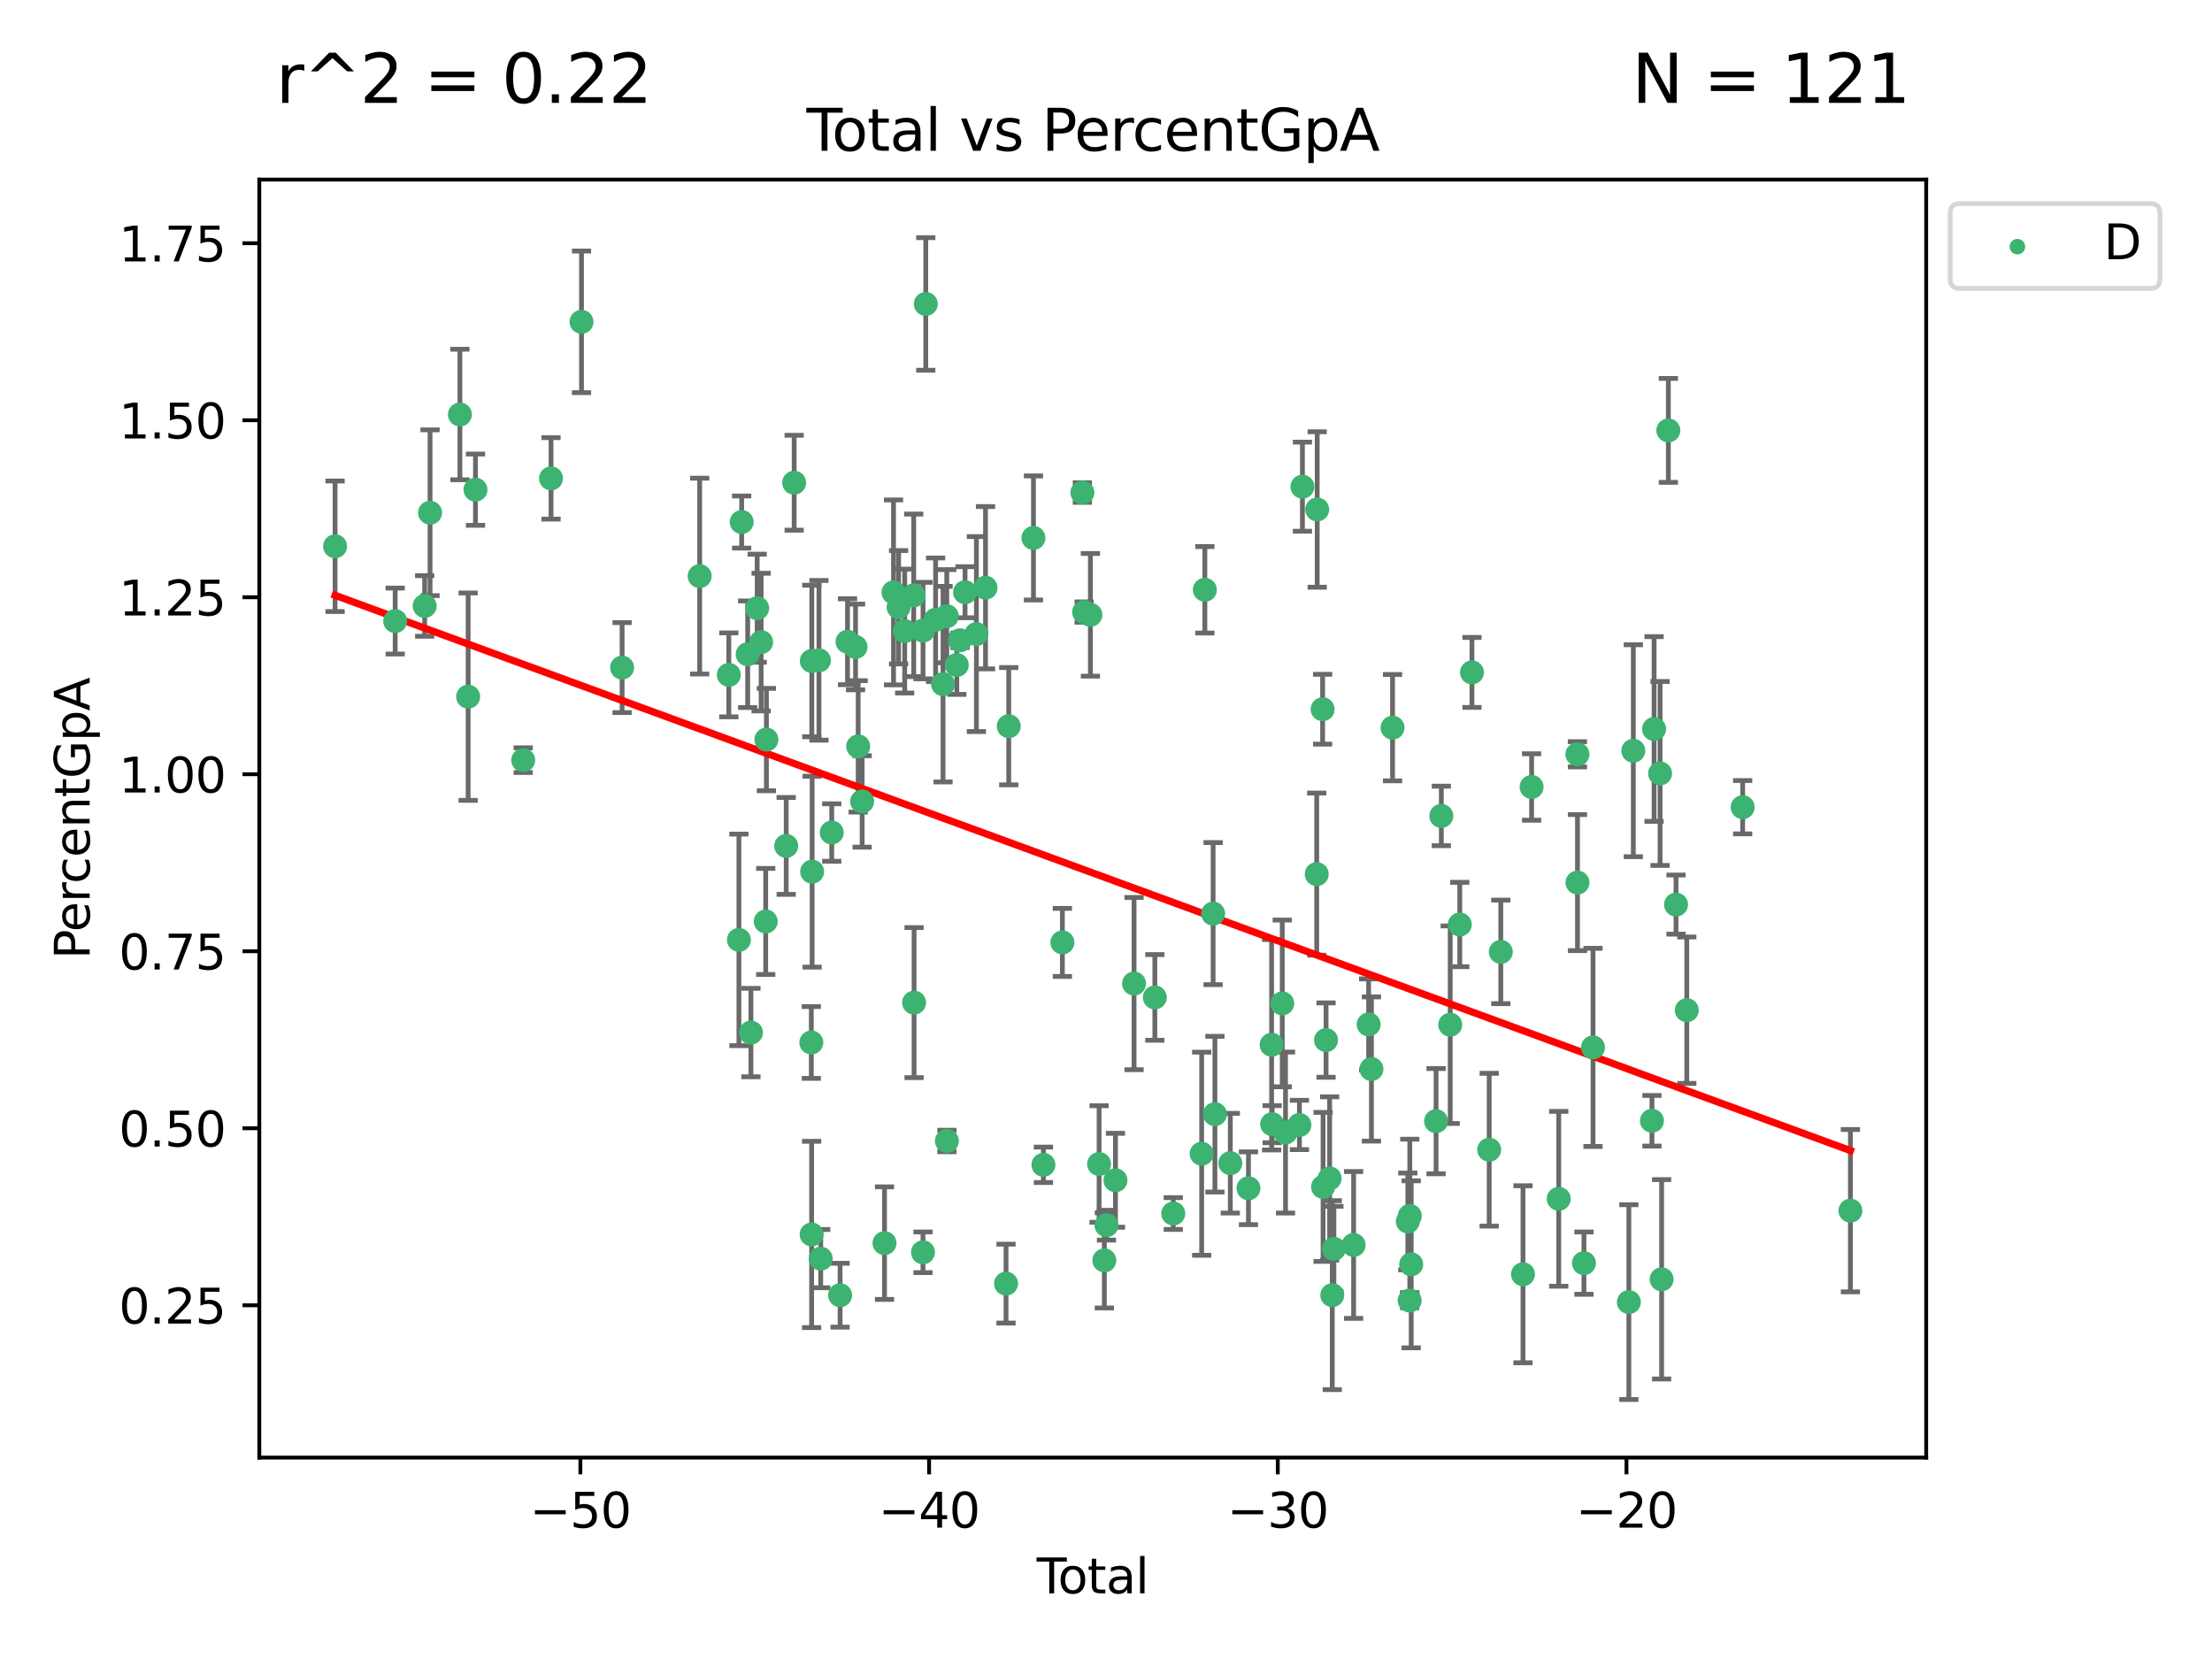 <?xml version="1.0" encoding="utf-8" standalone="no"?>
<!DOCTYPE svg PUBLIC "-//W3C//DTD SVG 1.1//EN"
  "http://www.w3.org/Graphics/SVG/1.1/DTD/svg11.dtd">
<svg xmlns:xlink="http://www.w3.org/1999/xlink" width="460.8pt" height="345.6pt" viewBox="0 0 460.8 345.6" xmlns="http://www.w3.org/2000/svg" version="1.1">
 <defs>
  <style type="text/css">*{stroke-linejoin: round; stroke-linecap: butt}</style>
 </defs>
 <g id="figure_1">
  <g id="patch_1">
   <path d="M 0 345.6 
L 460.8 345.6 
L 460.8 0 
L 0 0 
z
" style="fill: #ffffff"/>
  </g>
  <g id="axes_1">
   <g id="patch_2">
    <path d="M 54.02 303.64 
L 401.26 303.64 
L 401.26 37.411 
L 54.02 37.411 
z
" style="fill: #ffffff"/>
   </g>
   <g id="PathCollection_1">
    <defs>
     <path id="m7e5bf69d38" d="M 0 1.118 
C 0.297 1.118 0.581 1 0.791 0.791 
C 1 0.581 1.118 0.297 1.118 0 
C 1.118 -0.297 1 -0.581 0.791 -0.791 
C 0.581 -1 0.297 -1.118 0 -1.118 
C -0.297 -1.118 -0.581 -1 -0.791 -0.791 
C -1 -0.581 -1.118 -0.297 -1.118 0 
C -1.118 0.297 -1 0.581 -0.791 0.791 
C -0.581 1 -0.297 1.118 0 1.118 
z
" style="stroke: #3cb371"/>
    </defs>
    <g clip-path="url(#p1073aef9bd)">
     <use xlink:href="#m7e5bf69d38" x="69.804" y="113.799" style="fill: #3cb371; stroke: #3cb371"/>
     <use xlink:href="#m7e5bf69d38" x="82.325" y="129.376" style="fill: #3cb371; stroke: #3cb371"/>
     <use xlink:href="#m7e5bf69d38" x="88.465" y="126.229" style="fill: #3cb371; stroke: #3cb371"/>
     <use xlink:href="#m7e5bf69d38" x="89.589" y="106.81" style="fill: #3cb371; stroke: #3cb371"/>
     <use xlink:href="#m7e5bf69d38" x="95.809" y="86.346" style="fill: #3cb371; stroke: #3cb371"/>
     <use xlink:href="#m7e5bf69d38" x="97.523" y="145.125" style="fill: #3cb371; stroke: #3cb371"/>
     <use xlink:href="#m7e5bf69d38" x="99.05" y="102.005" style="fill: #3cb371; stroke: #3cb371"/>
     <use xlink:href="#m7e5bf69d38" x="108.997" y="158.36" style="fill: #3cb371; stroke: #3cb371"/>
     <use xlink:href="#m7e5bf69d38" x="114.79" y="99.655" style="fill: #3cb371; stroke: #3cb371"/>
     <use xlink:href="#m7e5bf69d38" x="121.138" y="67.044" style="fill: #3cb371; stroke: #3cb371"/>
     <use xlink:href="#m7e5bf69d38" x="129.594" y="139.072" style="fill: #3cb371; stroke: #3cb371"/>
     <use xlink:href="#m7e5bf69d38" x="145.755" y="120.013" style="fill: #3cb371; stroke: #3cb371"/>
     <use xlink:href="#m7e5bf69d38" x="151.828" y="140.589" style="fill: #3cb371; stroke: #3cb371"/>
     <use xlink:href="#m7e5bf69d38" x="153.932" y="195.793" style="fill: #3cb371; stroke: #3cb371"/>
     <use xlink:href="#m7e5bf69d38" x="154.504" y="108.748" style="fill: #3cb371; stroke: #3cb371"/>
     <use xlink:href="#m7e5bf69d38" x="155.756" y="136.289" style="fill: #3cb371; stroke: #3cb371"/>
     <use xlink:href="#m7e5bf69d38" x="156.435" y="215.105" style="fill: #3cb371; stroke: #3cb371"/>
     <use xlink:href="#m7e5bf69d38" x="157.736" y="126.696" style="fill: #3cb371; stroke: #3cb371"/>
     <use xlink:href="#m7e5bf69d38" x="158.557" y="133.763" style="fill: #3cb371; stroke: #3cb371"/>
     <use xlink:href="#m7e5bf69d38" x="159.513" y="191.959" style="fill: #3cb371; stroke: #3cb371"/>
     <use xlink:href="#m7e5bf69d38" x="159.658" y="154.065" style="fill: #3cb371; stroke: #3cb371"/>
     <use xlink:href="#m7e5bf69d38" x="163.78" y="176.222" style="fill: #3cb371; stroke: #3cb371"/>
     <use xlink:href="#m7e5bf69d38" x="165.438" y="100.562" style="fill: #3cb371; stroke: #3cb371"/>
     <use xlink:href="#m7e5bf69d38" x="169.012" y="217.169" style="fill: #3cb371; stroke: #3cb371"/>
     <use xlink:href="#m7e5bf69d38" x="169.077" y="257.158" style="fill: #3cb371; stroke: #3cb371"/>
     <use xlink:href="#m7e5bf69d38" x="169.112" y="137.693" style="fill: #3cb371; stroke: #3cb371"/>
     <use xlink:href="#m7e5bf69d38" x="169.183" y="181.584" style="fill: #3cb371; stroke: #3cb371"/>
     <use xlink:href="#m7e5bf69d38" x="170.601" y="137.555" style="fill: #3cb371; stroke: #3cb371"/>
     <use xlink:href="#m7e5bf69d38" x="170.97" y="262.2" style="fill: #3cb371; stroke: #3cb371"/>
     <use xlink:href="#m7e5bf69d38" x="173.268" y="173.432" style="fill: #3cb371; stroke: #3cb371"/>
     <use xlink:href="#m7e5bf69d38" x="175.008" y="269.818" style="fill: #3cb371; stroke: #3cb371"/>
     <use xlink:href="#m7e5bf69d38" x="176.553" y="133.686" style="fill: #3cb371; stroke: #3cb371"/>
     <use xlink:href="#m7e5bf69d38" x="178.225" y="134.775" style="fill: #3cb371; stroke: #3cb371"/>
     <use xlink:href="#m7e5bf69d38" x="178.772" y="155.486" style="fill: #3cb371; stroke: #3cb371"/>
     <use xlink:href="#m7e5bf69d38" x="179.6" y="166.957" style="fill: #3cb371; stroke: #3cb371"/>
     <use xlink:href="#m7e5bf69d38" x="184.26" y="258.966" style="fill: #3cb371; stroke: #3cb371"/>
     <use xlink:href="#m7e5bf69d38" x="186.137" y="123.412" style="fill: #3cb371; stroke: #3cb371"/>
     <use xlink:href="#m7e5bf69d38" x="187.196" y="126.498" style="fill: #3cb371; stroke: #3cb371"/>
     <use xlink:href="#m7e5bf69d38" x="188.464" y="131.464" style="fill: #3cb371; stroke: #3cb371"/>
     <use xlink:href="#m7e5bf69d38" x="190.342" y="124.021" style="fill: #3cb371; stroke: #3cb371"/>
     <use xlink:href="#m7e5bf69d38" x="190.419" y="208.863" style="fill: #3cb371; stroke: #3cb371"/>
     <use xlink:href="#m7e5bf69d38" x="192.276" y="260.878" style="fill: #3cb371; stroke: #3cb371"/>
     <use xlink:href="#m7e5bf69d38" x="192.285" y="131.361" style="fill: #3cb371; stroke: #3cb371"/>
     <use xlink:href="#m7e5bf69d38" x="192.854" y="63.32" style="fill: #3cb371; stroke: #3cb371"/>
     <use xlink:href="#m7e5bf69d38" x="194.907" y="129.109" style="fill: #3cb371; stroke: #3cb371"/>
     <use xlink:href="#m7e5bf69d38" x="196.45" y="142.522" style="fill: #3cb371; stroke: #3cb371"/>
     <use xlink:href="#m7e5bf69d38" x="197.232" y="128.363" style="fill: #3cb371; stroke: #3cb371"/>
     <use xlink:href="#m7e5bf69d38" x="197.257" y="237.686" style="fill: #3cb371; stroke: #3cb371"/>
     <use xlink:href="#m7e5bf69d38" x="199.317" y="138.529" style="fill: #3cb371; stroke: #3cb371"/>
     <use xlink:href="#m7e5bf69d38" x="199.989" y="133.383" style="fill: #3cb371; stroke: #3cb371"/>
     <use xlink:href="#m7e5bf69d38" x="201.037" y="123.372" style="fill: #3cb371; stroke: #3cb371"/>
     <use xlink:href="#m7e5bf69d38" x="203.404" y="132.088" style="fill: #3cb371; stroke: #3cb371"/>
     <use xlink:href="#m7e5bf69d38" x="205.301" y="122.432" style="fill: #3cb371; stroke: #3cb371"/>
     <use xlink:href="#m7e5bf69d38" x="209.573" y="267.399" style="fill: #3cb371; stroke: #3cb371"/>
     <use xlink:href="#m7e5bf69d38" x="210.141" y="151.281" style="fill: #3cb371; stroke: #3cb371"/>
     <use xlink:href="#m7e5bf69d38" x="215.287" y="112.062" style="fill: #3cb371; stroke: #3cb371"/>
     <use xlink:href="#m7e5bf69d38" x="217.366" y="242.654" style="fill: #3cb371; stroke: #3cb371"/>
     <use xlink:href="#m7e5bf69d38" x="221.312" y="196.324" style="fill: #3cb371; stroke: #3cb371"/>
     <use xlink:href="#m7e5bf69d38" x="225.479" y="102.609" style="fill: #3cb371; stroke: #3cb371"/>
     <use xlink:href="#m7e5bf69d38" x="225.845" y="127.505" style="fill: #3cb371; stroke: #3cb371"/>
     <use xlink:href="#m7e5bf69d38" x="227.152" y="128.075" style="fill: #3cb371; stroke: #3cb371"/>
     <use xlink:href="#m7e5bf69d38" x="228.96" y="242.485" style="fill: #3cb371; stroke: #3cb371"/>
     <use xlink:href="#m7e5bf69d38" x="230.054" y="262.558" style="fill: #3cb371; stroke: #3cb371"/>
     <use xlink:href="#m7e5bf69d38" x="230.499" y="255.232" style="fill: #3cb371; stroke: #3cb371"/>
     <use xlink:href="#m7e5bf69d38" x="232.375" y="245.871" style="fill: #3cb371; stroke: #3cb371"/>
     <use xlink:href="#m7e5bf69d38" x="236.246" y="204.895" style="fill: #3cb371; stroke: #3cb371"/>
     <use xlink:href="#m7e5bf69d38" x="240.575" y="207.779" style="fill: #3cb371; stroke: #3cb371"/>
     <use xlink:href="#m7e5bf69d38" x="244.409" y="252.8" style="fill: #3cb371; stroke: #3cb371"/>
     <use xlink:href="#m7e5bf69d38" x="250.33" y="240.34" style="fill: #3cb371; stroke: #3cb371"/>
     <use xlink:href="#m7e5bf69d38" x="250.995" y="122.865" style="fill: #3cb371; stroke: #3cb371"/>
     <use xlink:href="#m7e5bf69d38" x="252.714" y="190.321" style="fill: #3cb371; stroke: #3cb371"/>
     <use xlink:href="#m7e5bf69d38" x="253.091" y="232.102" style="fill: #3cb371; stroke: #3cb371"/>
     <use xlink:href="#m7e5bf69d38" x="256.296" y="242.314" style="fill: #3cb371; stroke: #3cb371"/>
     <use xlink:href="#m7e5bf69d38" x="260.078" y="247.535" style="fill: #3cb371; stroke: #3cb371"/>
     <use xlink:href="#m7e5bf69d38" x="264.901" y="217.645" style="fill: #3cb371; stroke: #3cb371"/>
     <use xlink:href="#m7e5bf69d38" x="265.013" y="234.187" style="fill: #3cb371; stroke: #3cb371"/>
     <use xlink:href="#m7e5bf69d38" x="267.119" y="209.025" style="fill: #3cb371; stroke: #3cb371"/>
     <use xlink:href="#m7e5bf69d38" x="267.797" y="235.93" style="fill: #3cb371; stroke: #3cb371"/>
     <use xlink:href="#m7e5bf69d38" x="270.694" y="234.351" style="fill: #3cb371; stroke: #3cb371"/>
     <use xlink:href="#m7e5bf69d38" x="271.319" y="101.384" style="fill: #3cb371; stroke: #3cb371"/>
     <use xlink:href="#m7e5bf69d38" x="274.297" y="182.096" style="fill: #3cb371; stroke: #3cb371"/>
     <use xlink:href="#m7e5bf69d38" x="274.399" y="106.135" style="fill: #3cb371; stroke: #3cb371"/>
     <use xlink:href="#m7e5bf69d38" x="275.527" y="147.744" style="fill: #3cb371; stroke: #3cb371"/>
     <use xlink:href="#m7e5bf69d38" x="275.621" y="247.253" style="fill: #3cb371; stroke: #3cb371"/>
     <use xlink:href="#m7e5bf69d38" x="276.239" y="216.67" style="fill: #3cb371; stroke: #3cb371"/>
     <use xlink:href="#m7e5bf69d38" x="276.988" y="245.489" style="fill: #3cb371; stroke: #3cb371"/>
     <use xlink:href="#m7e5bf69d38" x="277.537" y="269.804" style="fill: #3cb371; stroke: #3cb371"/>
     <use xlink:href="#m7e5bf69d38" x="277.877" y="260.163" style="fill: #3cb371; stroke: #3cb371"/>
     <use xlink:href="#m7e5bf69d38" x="281.98" y="259.346" style="fill: #3cb371; stroke: #3cb371"/>
     <use xlink:href="#m7e5bf69d38" x="285.114" y="213.409" style="fill: #3cb371; stroke: #3cb371"/>
     <use xlink:href="#m7e5bf69d38" x="285.695" y="222.697" style="fill: #3cb371; stroke: #3cb371"/>
     <use xlink:href="#m7e5bf69d38" x="290.092" y="151.584" style="fill: #3cb371; stroke: #3cb371"/>
     <use xlink:href="#m7e5bf69d38" x="293.276" y="254.457" style="fill: #3cb371; stroke: #3cb371"/>
     <use xlink:href="#m7e5bf69d38" x="293.659" y="270.925" style="fill: #3cb371; stroke: #3cb371"/>
     <use xlink:href="#m7e5bf69d38" x="293.688" y="253.291" style="fill: #3cb371; stroke: #3cb371"/>
     <use xlink:href="#m7e5bf69d38" x="293.979" y="263.382" style="fill: #3cb371; stroke: #3cb371"/>
     <use xlink:href="#m7e5bf69d38" x="299.159" y="233.558" style="fill: #3cb371; stroke: #3cb371"/>
     <use xlink:href="#m7e5bf69d38" x="300.254" y="169.973" style="fill: #3cb371; stroke: #3cb371"/>
     <use xlink:href="#m7e5bf69d38" x="302.104" y="213.465" style="fill: #3cb371; stroke: #3cb371"/>
     <use xlink:href="#m7e5bf69d38" x="304.099" y="192.591" style="fill: #3cb371; stroke: #3cb371"/>
     <use xlink:href="#m7e5bf69d38" x="306.638" y="140.081" style="fill: #3cb371; stroke: #3cb371"/>
     <use xlink:href="#m7e5bf69d38" x="310.226" y="239.51" style="fill: #3cb371; stroke: #3cb371"/>
     <use xlink:href="#m7e5bf69d38" x="312.642" y="198.297" style="fill: #3cb371; stroke: #3cb371"/>
     <use xlink:href="#m7e5bf69d38" x="317.267" y="265.451" style="fill: #3cb371; stroke: #3cb371"/>
     <use xlink:href="#m7e5bf69d38" x="319.062" y="163.94" style="fill: #3cb371; stroke: #3cb371"/>
     <use xlink:href="#m7e5bf69d38" x="324.712" y="249.733" style="fill: #3cb371; stroke: #3cb371"/>
     <use xlink:href="#m7e5bf69d38" x="328.607" y="157.131" style="fill: #3cb371; stroke: #3cb371"/>
     <use xlink:href="#m7e5bf69d38" x="328.62" y="183.858" style="fill: #3cb371; stroke: #3cb371"/>
     <use xlink:href="#m7e5bf69d38" x="329.966" y="263.135" style="fill: #3cb371; stroke: #3cb371"/>
     <use xlink:href="#m7e5bf69d38" x="331.856" y="218.192" style="fill: #3cb371; stroke: #3cb371"/>
     <use xlink:href="#m7e5bf69d38" x="339.32" y="271.249" style="fill: #3cb371; stroke: #3cb371"/>
     <use xlink:href="#m7e5bf69d38" x="340.249" y="156.389" style="fill: #3cb371; stroke: #3cb371"/>
     <use xlink:href="#m7e5bf69d38" x="344.13" y="233.479" style="fill: #3cb371; stroke: #3cb371"/>
     <use xlink:href="#m7e5bf69d38" x="344.576" y="151.867" style="fill: #3cb371; stroke: #3cb371"/>
     <use xlink:href="#m7e5bf69d38" x="345.823" y="161.122" style="fill: #3cb371; stroke: #3cb371"/>
     <use xlink:href="#m7e5bf69d38" x="346.149" y="266.503" style="fill: #3cb371; stroke: #3cb371"/>
     <use xlink:href="#m7e5bf69d38" x="347.546" y="89.66" style="fill: #3cb371; stroke: #3cb371"/>
     <use xlink:href="#m7e5bf69d38" x="349.145" y="188.442" style="fill: #3cb371; stroke: #3cb371"/>
     <use xlink:href="#m7e5bf69d38" x="351.389" y="210.442" style="fill: #3cb371; stroke: #3cb371"/>
     <use xlink:href="#m7e5bf69d38" x="363.029" y="168.153" style="fill: #3cb371; stroke: #3cb371"/>
     <use xlink:href="#m7e5bf69d38" x="385.476" y="252.205" style="fill: #3cb371; stroke: #3cb371"/>
    </g>
   </g>
   <g id="matplotlib.axis_1">
    <g id="xtick_1">
     <g id="line2d_1">
      <defs>
       <path id="mf1acb4ddd4" d="M 0 0 
L 0 3.5 
" style="stroke: #000000; stroke-width: 0.8"/>
      </defs>
      <g>
       <use xlink:href="#mf1acb4ddd4" x="120.904" y="303.64" style="stroke: #000000; stroke-width: 0.8"/>
      </g>
     </g>
     <g id="text_1">
      <!-- −50 -->
      <g transform="translate(110.351 318.238)scale(0.1 -0.1)">
       <defs>
        <path id="DejaVuSans-2212" d="M 678 2272 
L 4684 2272 
L 4684 1741 
L 678 1741 
L 678 2272 
z
" transform="scale(0.016)"/>
        <path id="DejaVuSans-35" d="M 691 4666 
L 3169 4666 
L 3169 4134 
L 1269 4134 
L 1269 2991 
Q 1406 3038 1543 3061 
Q 1681 3084 1819 3084 
Q 2600 3084 3056 2656 
Q 3513 2228 3513 1497 
Q 3513 744 3044 326 
Q 2575 -91 1722 -91 
Q 1428 -91 1123 -41 
Q 819 9 494 109 
L 494 744 
Q 775 591 1075 516 
Q 1375 441 1709 441 
Q 2250 441 2565 725 
Q 2881 1009 2881 1497 
Q 2881 1984 2565 2268 
Q 2250 2553 1709 2553 
Q 1456 2553 1204 2497 
Q 953 2441 691 2322 
L 691 4666 
z
" transform="scale(0.016)"/>
        <path id="DejaVuSans-30" d="M 2034 4250 
Q 1547 4250 1301 3770 
Q 1056 3291 1056 2328 
Q 1056 1369 1301 889 
Q 1547 409 2034 409 
Q 2525 409 2770 889 
Q 3016 1369 3016 2328 
Q 3016 3291 2770 3770 
Q 2525 4250 2034 4250 
z
M 2034 4750 
Q 2819 4750 3233 4129 
Q 3647 3509 3647 2328 
Q 3647 1150 3233 529 
Q 2819 -91 2034 -91 
Q 1250 -91 836 529 
Q 422 1150 422 2328 
Q 422 3509 836 4129 
Q 1250 4750 2034 4750 
z
" transform="scale(0.016)"/>
       </defs>
       <use xlink:href="#DejaVuSans-2212"/>
       <use xlink:href="#DejaVuSans-35" x="83.789"/>
       <use xlink:href="#DejaVuSans-30" x="147.412"/>
      </g>
     </g>
    </g>
    <g id="xtick_2">
     <g id="line2d_2">
      <g>
       <use xlink:href="#mf1acb4ddd4" x="193.544" y="303.64" style="stroke: #000000; stroke-width: 0.8"/>
      </g>
     </g>
     <g id="text_2">
      <!-- −40 -->
      <g transform="translate(182.991 318.238)scale(0.1 -0.1)">
       <defs>
        <path id="DejaVuSans-34" d="M 2419 4116 
L 825 1625 
L 2419 1625 
L 2419 4116 
z
M 2253 4666 
L 3047 4666 
L 3047 1625 
L 3713 1625 
L 3713 1100 
L 3047 1100 
L 3047 0 
L 2419 0 
L 2419 1100 
L 313 1100 
L 313 1709 
L 2253 4666 
z
" transform="scale(0.016)"/>
       </defs>
       <use xlink:href="#DejaVuSans-2212"/>
       <use xlink:href="#DejaVuSans-34" x="83.789"/>
       <use xlink:href="#DejaVuSans-30" x="147.412"/>
      </g>
     </g>
    </g>
    <g id="xtick_3">
     <g id="line2d_3">
      <g>
       <use xlink:href="#mf1acb4ddd4" x="266.184" y="303.64" style="stroke: #000000; stroke-width: 0.8"/>
      </g>
     </g>
     <g id="text_3">
      <!-- −30 -->
      <g transform="translate(255.632 318.238)scale(0.1 -0.1)">
       <defs>
        <path id="DejaVuSans-33" d="M 2597 2516 
Q 3050 2419 3304 2112 
Q 3559 1806 3559 1356 
Q 3559 666 3084 287 
Q 2609 -91 1734 -91 
Q 1441 -91 1130 -33 
Q 819 25 488 141 
L 488 750 
Q 750 597 1062 519 
Q 1375 441 1716 441 
Q 2309 441 2620 675 
Q 2931 909 2931 1356 
Q 2931 1769 2642 2001 
Q 2353 2234 1838 2234 
L 1294 2234 
L 1294 2753 
L 1863 2753 
Q 2328 2753 2575 2939 
Q 2822 3125 2822 3475 
Q 2822 3834 2567 4026 
Q 2313 4219 1838 4219 
Q 1578 4219 1281 4162 
Q 984 4106 628 3988 
L 628 4550 
Q 988 4650 1302 4700 
Q 1616 4750 1894 4750 
Q 2613 4750 3031 4423 
Q 3450 4097 3450 3541 
Q 3450 3153 3228 2886 
Q 3006 2619 2597 2516 
z
" transform="scale(0.016)"/>
       </defs>
       <use xlink:href="#DejaVuSans-2212"/>
       <use xlink:href="#DejaVuSans-33" x="83.789"/>
       <use xlink:href="#DejaVuSans-30" x="147.412"/>
      </g>
     </g>
    </g>
    <g id="xtick_4">
     <g id="line2d_4">
      <g>
       <use xlink:href="#mf1acb4ddd4" x="338.824" y="303.64" style="stroke: #000000; stroke-width: 0.8"/>
      </g>
     </g>
     <g id="text_4">
      <!-- −20 -->
      <g transform="translate(328.272 318.238)scale(0.1 -0.1)">
       <defs>
        <path id="DejaVuSans-32" d="M 1228 531 
L 3431 531 
L 3431 0 
L 469 0 
L 469 531 
Q 828 903 1448 1529 
Q 2069 2156 2228 2338 
Q 2531 2678 2651 2914 
Q 2772 3150 2772 3378 
Q 2772 3750 2511 3984 
Q 2250 4219 1831 4219 
Q 1534 4219 1204 4116 
Q 875 4013 500 3803 
L 500 4441 
Q 881 4594 1212 4672 
Q 1544 4750 1819 4750 
Q 2544 4750 2975 4387 
Q 3406 4025 3406 3419 
Q 3406 3131 3298 2873 
Q 3191 2616 2906 2266 
Q 2828 2175 2409 1742 
Q 1991 1309 1228 531 
z
" transform="scale(0.016)"/>
       </defs>
       <use xlink:href="#DejaVuSans-2212"/>
       <use xlink:href="#DejaVuSans-32" x="83.789"/>
       <use xlink:href="#DejaVuSans-30" x="147.412"/>
      </g>
     </g>
    </g>
    <g id="text_5">
     <!-- Total -->
     <g transform="translate(215.963 331.917)scale(0.1 -0.1)">
      <defs>
       <path id="DejaVuSans-54" d="M -19 4666 
L 3928 4666 
L 3928 4134 
L 2272 4134 
L 2272 0 
L 1638 0 
L 1638 4134 
L -19 4134 
L -19 4666 
z
" transform="scale(0.016)"/>
       <path id="DejaVuSans-6f" d="M 1959 3097 
Q 1497 3097 1228 2736 
Q 959 2375 959 1747 
Q 959 1119 1226 758 
Q 1494 397 1959 397 
Q 2419 397 2687 759 
Q 2956 1122 2956 1747 
Q 2956 2369 2687 2733 
Q 2419 3097 1959 3097 
z
M 1959 3584 
Q 2709 3584 3137 3096 
Q 3566 2609 3566 1747 
Q 3566 888 3137 398 
Q 2709 -91 1959 -91 
Q 1206 -91 779 398 
Q 353 888 353 1747 
Q 353 2609 779 3096 
Q 1206 3584 1959 3584 
z
" transform="scale(0.016)"/>
       <path id="DejaVuSans-74" d="M 1172 4494 
L 1172 3500 
L 2356 3500 
L 2356 3053 
L 1172 3053 
L 1172 1153 
Q 1172 725 1289 603 
Q 1406 481 1766 481 
L 2356 481 
L 2356 0 
L 1766 0 
Q 1100 0 847 248 
Q 594 497 594 1153 
L 594 3053 
L 172 3053 
L 172 3500 
L 594 3500 
L 594 4494 
L 1172 4494 
z
" transform="scale(0.016)"/>
       <path id="DejaVuSans-61" d="M 2194 1759 
Q 1497 1759 1228 1600 
Q 959 1441 959 1056 
Q 959 750 1161 570 
Q 1363 391 1709 391 
Q 2188 391 2477 730 
Q 2766 1069 2766 1631 
L 2766 1759 
L 2194 1759 
z
M 3341 1997 
L 3341 0 
L 2766 0 
L 2766 531 
Q 2569 213 2275 61 
Q 1981 -91 1556 -91 
Q 1019 -91 701 211 
Q 384 513 384 1019 
Q 384 1609 779 1909 
Q 1175 2209 1959 2209 
L 2766 2209 
L 2766 2266 
Q 2766 2663 2505 2880 
Q 2244 3097 1772 3097 
Q 1472 3097 1187 3025 
Q 903 2953 641 2809 
L 641 3341 
Q 956 3463 1253 3523 
Q 1550 3584 1831 3584 
Q 2591 3584 2966 3190 
Q 3341 2797 3341 1997 
z
" transform="scale(0.016)"/>
       <path id="DejaVuSans-6c" d="M 603 4863 
L 1178 4863 
L 1178 0 
L 603 0 
L 603 4863 
z
" transform="scale(0.016)"/>
      </defs>
      <use xlink:href="#DejaVuSans-54"/>
      <use xlink:href="#DejaVuSans-6f" x="44.084"/>
      <use xlink:href="#DejaVuSans-74" x="105.266"/>
      <use xlink:href="#DejaVuSans-61" x="144.475"/>
      <use xlink:href="#DejaVuSans-6c" x="205.754"/>
     </g>
    </g>
   </g>
   <g id="matplotlib.axis_2">
    <g id="ytick_1">
     <g id="line2d_5">
      <defs>
       <path id="m5d8fbf3a7f" d="M 0 0 
L -3.5 0 
" style="stroke: #000000; stroke-width: 0.8"/>
      </defs>
      <g>
       <use xlink:href="#m5d8fbf3a7f" x="54.02" y="271.916" style="stroke: #000000; stroke-width: 0.8"/>
      </g>
     </g>
     <g id="text_6">
      <!-- 0.25 -->
      <g transform="translate(24.754 275.715)scale(0.1 -0.1)">
       <defs>
        <path id="DejaVuSans-2e" d="M 684 794 
L 1344 794 
L 1344 0 
L 684 0 
L 684 794 
z
" transform="scale(0.016)"/>
       </defs>
       <use xlink:href="#DejaVuSans-30"/>
       <use xlink:href="#DejaVuSans-2e" x="63.623"/>
       <use xlink:href="#DejaVuSans-32" x="95.41"/>
       <use xlink:href="#DejaVuSans-35" x="159.033"/>
      </g>
     </g>
    </g>
    <g id="ytick_2">
     <g id="line2d_6">
      <g>
       <use xlink:href="#m5d8fbf3a7f" x="54.02" y="235.041" style="stroke: #000000; stroke-width: 0.8"/>
      </g>
     </g>
     <g id="text_7">
      <!-- 0.50 -->
      <g transform="translate(24.754 238.84)scale(0.1 -0.1)">
       <use xlink:href="#DejaVuSans-30"/>
       <use xlink:href="#DejaVuSans-2e" x="63.623"/>
       <use xlink:href="#DejaVuSans-35" x="95.41"/>
       <use xlink:href="#DejaVuSans-30" x="159.033"/>
      </g>
     </g>
    </g>
    <g id="ytick_3">
     <g id="line2d_7">
      <g>
       <use xlink:href="#m5d8fbf3a7f" x="54.02" y="198.166" style="stroke: #000000; stroke-width: 0.8"/>
      </g>
     </g>
     <g id="text_8">
      <!-- 0.75 -->
      <g transform="translate(24.754 201.965)scale(0.1 -0.1)">
       <defs>
        <path id="DejaVuSans-37" d="M 525 4666 
L 3525 4666 
L 3525 4397 
L 1831 0 
L 1172 0 
L 2766 4134 
L 525 4134 
L 525 4666 
z
" transform="scale(0.016)"/>
       </defs>
       <use xlink:href="#DejaVuSans-30"/>
       <use xlink:href="#DejaVuSans-2e" x="63.623"/>
       <use xlink:href="#DejaVuSans-37" x="95.41"/>
       <use xlink:href="#DejaVuSans-35" x="159.033"/>
      </g>
     </g>
    </g>
    <g id="ytick_4">
     <g id="line2d_8">
      <g>
       <use xlink:href="#m5d8fbf3a7f" x="54.02" y="161.291" style="stroke: #000000; stroke-width: 0.8"/>
      </g>
     </g>
     <g id="text_9">
      <!-- 1.00 -->
      <g transform="translate(24.754 165.09)scale(0.1 -0.1)">
       <defs>
        <path id="DejaVuSans-31" d="M 794 531 
L 1825 531 
L 1825 4091 
L 703 3866 
L 703 4441 
L 1819 4666 
L 2450 4666 
L 2450 531 
L 3481 531 
L 3481 0 
L 794 0 
L 794 531 
z
" transform="scale(0.016)"/>
       </defs>
       <use xlink:href="#DejaVuSans-31"/>
       <use xlink:href="#DejaVuSans-2e" x="63.623"/>
       <use xlink:href="#DejaVuSans-30" x="95.41"/>
       <use xlink:href="#DejaVuSans-30" x="159.033"/>
      </g>
     </g>
    </g>
    <g id="ytick_5">
     <g id="line2d_9">
      <g>
       <use xlink:href="#m5d8fbf3a7f" x="54.02" y="124.416" style="stroke: #000000; stroke-width: 0.8"/>
      </g>
     </g>
     <g id="text_10">
      <!-- 1.25 -->
      <g transform="translate(24.754 128.215)scale(0.1 -0.1)">
       <use xlink:href="#DejaVuSans-31"/>
       <use xlink:href="#DejaVuSans-2e" x="63.623"/>
       <use xlink:href="#DejaVuSans-32" x="95.41"/>
       <use xlink:href="#DejaVuSans-35" x="159.033"/>
      </g>
     </g>
    </g>
    <g id="ytick_6">
     <g id="line2d_10">
      <g>
       <use xlink:href="#m5d8fbf3a7f" x="54.02" y="87.541" style="stroke: #000000; stroke-width: 0.8"/>
      </g>
     </g>
     <g id="text_11">
      <!-- 1.50 -->
      <g transform="translate(24.754 91.34)scale(0.1 -0.1)">
       <use xlink:href="#DejaVuSans-31"/>
       <use xlink:href="#DejaVuSans-2e" x="63.623"/>
       <use xlink:href="#DejaVuSans-35" x="95.41"/>
       <use xlink:href="#DejaVuSans-30" x="159.033"/>
      </g>
     </g>
    </g>
    <g id="ytick_7">
     <g id="line2d_11">
      <g>
       <use xlink:href="#m5d8fbf3a7f" x="54.02" y="50.665" style="stroke: #000000; stroke-width: 0.8"/>
      </g>
     </g>
     <g id="text_12">
      <!-- 1.75 -->
      <g transform="translate(24.754 54.465)scale(0.1 -0.1)">
       <use xlink:href="#DejaVuSans-31"/>
       <use xlink:href="#DejaVuSans-2e" x="63.623"/>
       <use xlink:href="#DejaVuSans-37" x="95.41"/>
       <use xlink:href="#DejaVuSans-35" x="159.033"/>
      </g>
     </g>
    </g>
    <g id="text_13">
     <!-- PercentGpA -->
     <g transform="translate(18.675 199.802)rotate(-90)scale(0.1 -0.1)">
      <defs>
       <path id="DejaVuSans-50" d="M 1259 4147 
L 1259 2394 
L 2053 2394 
Q 2494 2394 2734 2622 
Q 2975 2850 2975 3272 
Q 2975 3691 2734 3919 
Q 2494 4147 2053 4147 
L 1259 4147 
z
M 628 4666 
L 2053 4666 
Q 2838 4666 3239 4311 
Q 3641 3956 3641 3272 
Q 3641 2581 3239 2228 
Q 2838 1875 2053 1875 
L 1259 1875 
L 1259 0 
L 628 0 
L 628 4666 
z
" transform="scale(0.016)"/>
       <path id="DejaVuSans-65" d="M 3597 1894 
L 3597 1613 
L 953 1613 
Q 991 1019 1311 708 
Q 1631 397 2203 397 
Q 2534 397 2845 478 
Q 3156 559 3463 722 
L 3463 178 
Q 3153 47 2828 -22 
Q 2503 -91 2169 -91 
Q 1331 -91 842 396 
Q 353 884 353 1716 
Q 353 2575 817 3079 
Q 1281 3584 2069 3584 
Q 2775 3584 3186 3129 
Q 3597 2675 3597 1894 
z
M 3022 2063 
Q 3016 2534 2758 2815 
Q 2500 3097 2075 3097 
Q 1594 3097 1305 2825 
Q 1016 2553 972 2059 
L 3022 2063 
z
" transform="scale(0.016)"/>
       <path id="DejaVuSans-72" d="M 2631 2963 
Q 2534 3019 2420 3045 
Q 2306 3072 2169 3072 
Q 1681 3072 1420 2755 
Q 1159 2438 1159 1844 
L 1159 0 
L 581 0 
L 581 3500 
L 1159 3500 
L 1159 2956 
Q 1341 3275 1631 3429 
Q 1922 3584 2338 3584 
Q 2397 3584 2469 3576 
Q 2541 3569 2628 3553 
L 2631 2963 
z
" transform="scale(0.016)"/>
       <path id="DejaVuSans-63" d="M 3122 3366 
L 3122 2828 
Q 2878 2963 2633 3030 
Q 2388 3097 2138 3097 
Q 1578 3097 1268 2742 
Q 959 2388 959 1747 
Q 959 1106 1268 751 
Q 1578 397 2138 397 
Q 2388 397 2633 464 
Q 2878 531 3122 666 
L 3122 134 
Q 2881 22 2623 -34 
Q 2366 -91 2075 -91 
Q 1284 -91 818 406 
Q 353 903 353 1747 
Q 353 2603 823 3093 
Q 1294 3584 2113 3584 
Q 2378 3584 2631 3529 
Q 2884 3475 3122 3366 
z
" transform="scale(0.016)"/>
       <path id="DejaVuSans-6e" d="M 3513 2113 
L 3513 0 
L 2938 0 
L 2938 2094 
Q 2938 2591 2744 2837 
Q 2550 3084 2163 3084 
Q 1697 3084 1428 2787 
Q 1159 2491 1159 1978 
L 1159 0 
L 581 0 
L 581 3500 
L 1159 3500 
L 1159 2956 
Q 1366 3272 1645 3428 
Q 1925 3584 2291 3584 
Q 2894 3584 3203 3211 
Q 3513 2838 3513 2113 
z
" transform="scale(0.016)"/>
       <path id="DejaVuSans-47" d="M 3809 666 
L 3809 1919 
L 2778 1919 
L 2778 2438 
L 4434 2438 
L 4434 434 
Q 4069 175 3628 42 
Q 3188 -91 2688 -91 
Q 1594 -91 976 548 
Q 359 1188 359 2328 
Q 359 3472 976 4111 
Q 1594 4750 2688 4750 
Q 3144 4750 3555 4637 
Q 3966 4525 4313 4306 
L 4313 3634 
Q 3963 3931 3569 4081 
Q 3175 4231 2741 4231 
Q 1884 4231 1454 3753 
Q 1025 3275 1025 2328 
Q 1025 1384 1454 906 
Q 1884 428 2741 428 
Q 3075 428 3337 486 
Q 3600 544 3809 666 
z
" transform="scale(0.016)"/>
       <path id="DejaVuSans-70" d="M 1159 525 
L 1159 -1331 
L 581 -1331 
L 581 3500 
L 1159 3500 
L 1159 2969 
Q 1341 3281 1617 3432 
Q 1894 3584 2278 3584 
Q 2916 3584 3314 3078 
Q 3713 2572 3713 1747 
Q 3713 922 3314 415 
Q 2916 -91 2278 -91 
Q 1894 -91 1617 61 
Q 1341 213 1159 525 
z
M 3116 1747 
Q 3116 2381 2855 2742 
Q 2594 3103 2138 3103 
Q 1681 3103 1420 2742 
Q 1159 2381 1159 1747 
Q 1159 1113 1420 752 
Q 1681 391 2138 391 
Q 2594 391 2855 752 
Q 3116 1113 3116 1747 
z
" transform="scale(0.016)"/>
       <path id="DejaVuSans-41" d="M 2188 4044 
L 1331 1722 
L 3047 1722 
L 2188 4044 
z
M 1831 4666 
L 2547 4666 
L 4325 0 
L 3669 0 
L 3244 1197 
L 1141 1197 
L 716 0 
L 50 0 
L 1831 4666 
z
" transform="scale(0.016)"/>
      </defs>
      <use xlink:href="#DejaVuSans-50"/>
      <use xlink:href="#DejaVuSans-65" x="56.678"/>
      <use xlink:href="#DejaVuSans-72" x="118.201"/>
      <use xlink:href="#DejaVuSans-63" x="157.064"/>
      <use xlink:href="#DejaVuSans-65" x="212.045"/>
      <use xlink:href="#DejaVuSans-6e" x="273.568"/>
      <use xlink:href="#DejaVuSans-74" x="336.947"/>
      <use xlink:href="#DejaVuSans-47" x="376.156"/>
      <use xlink:href="#DejaVuSans-70" x="453.646"/>
      <use xlink:href="#DejaVuSans-41" x="517.123"/>
     </g>
    </g>
   </g>
   <g id="LineCollection_1">
    <path d="M 69.804 127.396 
L 69.804 100.201 
" clip-path="url(#p1073aef9bd)" style="fill: none; stroke: #696969"/>
    <path d="M 82.325 136.239 
L 82.325 122.512 
" clip-path="url(#p1073aef9bd)" style="fill: none; stroke: #696969"/>
    <path d="M 88.465 132.541 
L 88.465 119.918 
" clip-path="url(#p1073aef9bd)" style="fill: none; stroke: #696969"/>
    <path d="M 89.589 124.075 
L 89.589 89.545 
" clip-path="url(#p1073aef9bd)" style="fill: none; stroke: #696969"/>
    <path d="M 95.809 99.941 
L 95.809 72.751 
" clip-path="url(#p1073aef9bd)" style="fill: none; stroke: #696969"/>
    <path d="M 97.523 166.73 
L 97.523 123.521 
" clip-path="url(#p1073aef9bd)" style="fill: none; stroke: #696969"/>
    <path d="M 99.05 109.427 
L 99.05 94.584 
" clip-path="url(#p1073aef9bd)" style="fill: none; stroke: #696969"/>
    <path d="M 108.997 160.934 
L 108.997 155.787 
" clip-path="url(#p1073aef9bd)" style="fill: none; stroke: #696969"/>
    <path d="M 114.79 108.138 
L 114.79 91.172 
" clip-path="url(#p1073aef9bd)" style="fill: none; stroke: #696969"/>
    <path d="M 121.138 81.791 
L 121.138 52.297 
" clip-path="url(#p1073aef9bd)" style="fill: none; stroke: #696969"/>
    <path d="M 129.594 148.444 
L 129.594 129.7 
" clip-path="url(#p1073aef9bd)" style="fill: none; stroke: #696969"/>
    <path d="M 145.755 140.412 
L 145.755 99.613 
" clip-path="url(#p1073aef9bd)" style="fill: none; stroke: #696969"/>
    <path d="M 151.828 149.333 
L 151.828 131.845 
" clip-path="url(#p1073aef9bd)" style="fill: none; stroke: #696969"/>
    <path d="M 153.932 217.83 
L 153.932 173.756 
" clip-path="url(#p1073aef9bd)" style="fill: none; stroke: #696969"/>
    <path d="M 154.504 114.171 
L 154.504 103.324 
" clip-path="url(#p1073aef9bd)" style="fill: none; stroke: #696969"/>
    <path d="M 155.756 147.391 
L 155.756 125.188 
" clip-path="url(#p1073aef9bd)" style="fill: none; stroke: #696969"/>
    <path d="M 156.435 224.314 
L 156.435 205.895 
" clip-path="url(#p1073aef9bd)" style="fill: none; stroke: #696969"/>
    <path d="M 157.736 137.949 
L 157.736 115.444 
" clip-path="url(#p1073aef9bd)" style="fill: none; stroke: #696969"/>
    <path d="M 158.557 148.102 
L 158.557 119.424 
" clip-path="url(#p1073aef9bd)" style="fill: none; stroke: #696969"/>
    <path d="M 159.513 203.007 
L 159.513 180.911 
" clip-path="url(#p1073aef9bd)" style="fill: none; stroke: #696969"/>
    <path d="M 159.658 164.727 
L 159.658 143.403 
" clip-path="url(#p1073aef9bd)" style="fill: none; stroke: #696969"/>
    <path d="M 163.78 186.309 
L 163.78 166.134 
" clip-path="url(#p1073aef9bd)" style="fill: none; stroke: #696969"/>
    <path d="M 165.438 110.445 
L 165.438 90.678 
" clip-path="url(#p1073aef9bd)" style="fill: none; stroke: #696969"/>
    <path d="M 169.012 224.646 
L 169.012 209.692 
" clip-path="url(#p1073aef9bd)" style="fill: none; stroke: #696969"/>
    <path d="M 169.077 276.557 
L 169.077 237.758 
" clip-path="url(#p1073aef9bd)" style="fill: none; stroke: #696969"/>
    <path d="M 169.112 153.477 
L 169.112 121.909 
" clip-path="url(#p1073aef9bd)" style="fill: none; stroke: #696969"/>
    <path d="M 169.183 201.468 
L 169.183 161.699 
" clip-path="url(#p1073aef9bd)" style="fill: none; stroke: #696969"/>
    <path d="M 170.601 154.189 
L 170.601 120.921 
" clip-path="url(#p1073aef9bd)" style="fill: none; stroke: #696969"/>
    <path d="M 170.97 268.269 
L 170.97 256.13 
" clip-path="url(#p1073aef9bd)" style="fill: none; stroke: #696969"/>
    <path d="M 173.268 179.419 
L 173.268 167.446 
" clip-path="url(#p1073aef9bd)" style="fill: none; stroke: #696969"/>
    <path d="M 175.008 276.468 
L 175.008 263.168 
" clip-path="url(#p1073aef9bd)" style="fill: none; stroke: #696969"/>
    <path d="M 176.553 142.636 
L 176.553 124.736 
" clip-path="url(#p1073aef9bd)" style="fill: none; stroke: #696969"/>
    <path d="M 178.225 143.704 
L 178.225 125.846 
" clip-path="url(#p1073aef9bd)" style="fill: none; stroke: #696969"/>
    <path d="M 178.772 169.171 
L 178.772 141.8 
" clip-path="url(#p1073aef9bd)" style="fill: none; stroke: #696969"/>
    <path d="M 179.6 176.48 
L 179.6 157.434 
" clip-path="url(#p1073aef9bd)" style="fill: none; stroke: #696969"/>
    <path d="M 184.26 270.693 
L 184.26 247.239 
" clip-path="url(#p1073aef9bd)" style="fill: none; stroke: #696969"/>
    <path d="M 186.137 142.674 
L 186.137 104.15 
" clip-path="url(#p1073aef9bd)" style="fill: none; stroke: #696969"/>
    <path d="M 187.196 138.308 
L 187.196 114.688 
" clip-path="url(#p1073aef9bd)" style="fill: none; stroke: #696969"/>
    <path d="M 188.464 144.364 
L 188.464 118.564 
" clip-path="url(#p1073aef9bd)" style="fill: none; stroke: #696969"/>
    <path d="M 190.342 140.951 
L 190.342 107.091 
" clip-path="url(#p1073aef9bd)" style="fill: none; stroke: #696969"/>
    <path d="M 190.419 224.49 
L 190.419 193.236 
" clip-path="url(#p1073aef9bd)" style="fill: none; stroke: #696969"/>
    <path d="M 192.276 265.11 
L 192.276 256.645 
" clip-path="url(#p1073aef9bd)" style="fill: none; stroke: #696969"/>
    <path d="M 192.285 141.413 
L 192.285 121.309 
" clip-path="url(#p1073aef9bd)" style="fill: none; stroke: #696969"/>
    <path d="M 192.854 77.127 
L 192.854 49.513 
" clip-path="url(#p1073aef9bd)" style="fill: none; stroke: #696969"/>
    <path d="M 194.907 141.976 
L 194.907 116.242 
" clip-path="url(#p1073aef9bd)" style="fill: none; stroke: #696969"/>
    <path d="M 196.45 162.892 
L 196.45 122.152 
" clip-path="url(#p1073aef9bd)" style="fill: none; stroke: #696969"/>
    <path d="M 197.232 138.067 
L 197.232 118.659 
" clip-path="url(#p1073aef9bd)" style="fill: none; stroke: #696969"/>
    <path d="M 197.257 239.921 
L 197.257 235.452 
" clip-path="url(#p1073aef9bd)" style="fill: none; stroke: #696969"/>
    <path d="M 199.317 144.656 
L 199.317 132.403 
" clip-path="url(#p1073aef9bd)" style="fill: none; stroke: #696969"/>
    <path d="M 199.989 134.898 
L 199.989 131.869 
" clip-path="url(#p1073aef9bd)" style="fill: none; stroke: #696969"/>
    <path d="M 201.037 128.686 
L 201.037 118.058 
" clip-path="url(#p1073aef9bd)" style="fill: none; stroke: #696969"/>
    <path d="M 203.404 152.395 
L 203.404 111.781 
" clip-path="url(#p1073aef9bd)" style="fill: none; stroke: #696969"/>
    <path d="M 205.301 139.338 
L 205.301 105.525 
" clip-path="url(#p1073aef9bd)" style="fill: none; stroke: #696969"/>
    <path d="M 209.573 275.61 
L 209.573 259.187 
" clip-path="url(#p1073aef9bd)" style="fill: none; stroke: #696969"/>
    <path d="M 210.141 163.501 
L 210.141 139.062 
" clip-path="url(#p1073aef9bd)" style="fill: none; stroke: #696969"/>
    <path d="M 215.287 124.986 
L 215.287 99.138 
" clip-path="url(#p1073aef9bd)" style="fill: none; stroke: #696969"/>
    <path d="M 217.366 246.346 
L 217.366 238.961 
" clip-path="url(#p1073aef9bd)" style="fill: none; stroke: #696969"/>
    <path d="M 221.312 203.412 
L 221.312 189.236 
" clip-path="url(#p1073aef9bd)" style="fill: none; stroke: #696969"/>
    <path d="M 225.479 104.65 
L 225.479 100.567 
" clip-path="url(#p1073aef9bd)" style="fill: none; stroke: #696969"/>
    <path d="M 225.845 129.621 
L 225.845 125.388 
" clip-path="url(#p1073aef9bd)" style="fill: none; stroke: #696969"/>
    <path d="M 227.152 140.848 
L 227.152 115.302 
" clip-path="url(#p1073aef9bd)" style="fill: none; stroke: #696969"/>
    <path d="M 228.96 254.625 
L 228.96 230.345 
" clip-path="url(#p1073aef9bd)" style="fill: none; stroke: #696969"/>
    <path d="M 230.054 272.468 
L 230.054 252.648 
" clip-path="url(#p1073aef9bd)" style="fill: none; stroke: #696969"/>
    <path d="M 230.499 258.337 
L 230.499 252.126 
" clip-path="url(#p1073aef9bd)" style="fill: none; stroke: #696969"/>
    <path d="M 232.375 255.652 
L 232.375 236.09 
" clip-path="url(#p1073aef9bd)" style="fill: none; stroke: #696969"/>
    <path d="M 236.246 222.838 
L 236.246 186.952 
" clip-path="url(#p1073aef9bd)" style="fill: none; stroke: #696969"/>
    <path d="M 240.575 216.703 
L 240.575 198.856 
" clip-path="url(#p1073aef9bd)" style="fill: none; stroke: #696969"/>
    <path d="M 244.409 256.112 
L 244.409 249.487 
" clip-path="url(#p1073aef9bd)" style="fill: none; stroke: #696969"/>
    <path d="M 250.33 261.495 
L 250.33 219.184 
" clip-path="url(#p1073aef9bd)" style="fill: none; stroke: #696969"/>
    <path d="M 250.995 131.87 
L 250.995 113.86 
" clip-path="url(#p1073aef9bd)" style="fill: none; stroke: #696969"/>
    <path d="M 252.714 205.121 
L 252.714 175.521 
" clip-path="url(#p1073aef9bd)" style="fill: none; stroke: #696969"/>
    <path d="M 253.091 248.324 
L 253.091 215.881 
" clip-path="url(#p1073aef9bd)" style="fill: none; stroke: #696969"/>
    <path d="M 256.296 252.695 
L 256.296 231.932 
" clip-path="url(#p1073aef9bd)" style="fill: none; stroke: #696969"/>
    <path d="M 260.078 255.119 
L 260.078 239.95 
" clip-path="url(#p1073aef9bd)" style="fill: none; stroke: #696969"/>
    <path d="M 264.901 239.559 
L 264.901 195.731 
" clip-path="url(#p1073aef9bd)" style="fill: none; stroke: #696969"/>
    <path d="M 265.013 238.051 
L 265.013 230.323 
" clip-path="url(#p1073aef9bd)" style="fill: none; stroke: #696969"/>
    <path d="M 267.119 226.393 
L 267.119 191.658 
" clip-path="url(#p1073aef9bd)" style="fill: none; stroke: #696969"/>
    <path d="M 267.797 252.694 
L 267.797 219.165 
" clip-path="url(#p1073aef9bd)" style="fill: none; stroke: #696969"/>
    <path d="M 270.694 239.491 
L 270.694 229.212 
" clip-path="url(#p1073aef9bd)" style="fill: none; stroke: #696969"/>
    <path d="M 271.319 110.659 
L 271.319 92.108 
" clip-path="url(#p1073aef9bd)" style="fill: none; stroke: #696969"/>
    <path d="M 274.297 198.986 
L 274.297 165.205 
" clip-path="url(#p1073aef9bd)" style="fill: none; stroke: #696969"/>
    <path d="M 274.399 122.326 
L 274.399 89.945 
" clip-path="url(#p1073aef9bd)" style="fill: none; stroke: #696969"/>
    <path d="M 275.527 155.015 
L 275.527 140.472 
" clip-path="url(#p1073aef9bd)" style="fill: none; stroke: #696969"/>
    <path d="M 275.621 262.773 
L 275.621 231.733 
" clip-path="url(#p1073aef9bd)" style="fill: none; stroke: #696969"/>
    <path d="M 276.239 224.417 
L 276.239 208.922 
" clip-path="url(#p1073aef9bd)" style="fill: none; stroke: #696969"/>
    <path d="M 276.988 262.491 
L 276.988 228.487 
" clip-path="url(#p1073aef9bd)" style="fill: none; stroke: #696969"/>
    <path d="M 277.537 289.486 
L 277.537 250.123 
" clip-path="url(#p1073aef9bd)" style="fill: none; stroke: #696969"/>
    <path d="M 277.877 269.027 
L 277.877 251.299 
" clip-path="url(#p1073aef9bd)" style="fill: none; stroke: #696969"/>
    <path d="M 281.98 274.64 
L 281.98 244.053 
" clip-path="url(#p1073aef9bd)" style="fill: none; stroke: #696969"/>
    <path d="M 285.114 222.898 
L 285.114 203.92 
" clip-path="url(#p1073aef9bd)" style="fill: none; stroke: #696969"/>
    <path d="M 285.695 237.721 
L 285.695 207.673 
" clip-path="url(#p1073aef9bd)" style="fill: none; stroke: #696969"/>
    <path d="M 290.092 162.664 
L 290.092 140.504 
" clip-path="url(#p1073aef9bd)" style="fill: none; stroke: #696969"/>
    <path d="M 293.276 264.546 
L 293.276 244.368 
" clip-path="url(#p1073aef9bd)" style="fill: none; stroke: #696969"/>
    <path d="M 293.659 272.428 
L 293.659 269.422 
" clip-path="url(#p1073aef9bd)" style="fill: none; stroke: #696969"/>
    <path d="M 293.688 269.271 
L 293.688 237.311 
" clip-path="url(#p1073aef9bd)" style="fill: none; stroke: #696969"/>
    <path d="M 293.979 280.778 
L 293.979 245.987 
" clip-path="url(#p1073aef9bd)" style="fill: none; stroke: #696969"/>
    <path d="M 299.159 244.518 
L 299.159 222.598 
" clip-path="url(#p1073aef9bd)" style="fill: none; stroke: #696969"/>
    <path d="M 300.254 176.174 
L 300.254 163.773 
" clip-path="url(#p1073aef9bd)" style="fill: none; stroke: #696969"/>
    <path d="M 302.104 234.04 
L 302.104 192.89 
" clip-path="url(#p1073aef9bd)" style="fill: none; stroke: #696969"/>
    <path d="M 304.099 201.381 
L 304.099 183.802 
" clip-path="url(#p1073aef9bd)" style="fill: none; stroke: #696969"/>
    <path d="M 306.638 147.366 
L 306.638 132.797 
" clip-path="url(#p1073aef9bd)" style="fill: none; stroke: #696969"/>
    <path d="M 310.226 255.426 
L 310.226 223.594 
" clip-path="url(#p1073aef9bd)" style="fill: none; stroke: #696969"/>
    <path d="M 312.642 209.082 
L 312.642 187.512 
" clip-path="url(#p1073aef9bd)" style="fill: none; stroke: #696969"/>
    <path d="M 317.267 283.889 
L 317.267 247.013 
" clip-path="url(#p1073aef9bd)" style="fill: none; stroke: #696969"/>
    <path d="M 319.062 170.863 
L 319.062 157.018 
" clip-path="url(#p1073aef9bd)" style="fill: none; stroke: #696969"/>
    <path d="M 324.712 267.942 
L 324.712 231.524 
" clip-path="url(#p1073aef9bd)" style="fill: none; stroke: #696969"/>
    <path d="M 328.607 159.761 
L 328.607 154.501 
" clip-path="url(#p1073aef9bd)" style="fill: none; stroke: #696969"/>
    <path d="M 328.62 198.024 
L 328.62 169.692 
" clip-path="url(#p1073aef9bd)" style="fill: none; stroke: #696969"/>
    <path d="M 329.966 269.625 
L 329.966 256.644 
" clip-path="url(#p1073aef9bd)" style="fill: none; stroke: #696969"/>
    <path d="M 331.856 238.83 
L 331.856 197.555 
" clip-path="url(#p1073aef9bd)" style="fill: none; stroke: #696969"/>
    <path d="M 339.32 291.539 
L 339.32 250.96 
" clip-path="url(#p1073aef9bd)" style="fill: none; stroke: #696969"/>
    <path d="M 340.249 178.463 
L 340.249 134.315 
" clip-path="url(#p1073aef9bd)" style="fill: none; stroke: #696969"/>
    <path d="M 344.13 238.75 
L 344.13 228.208 
" clip-path="url(#p1073aef9bd)" style="fill: none; stroke: #696969"/>
    <path d="M 344.576 171.108 
L 344.576 132.626 
" clip-path="url(#p1073aef9bd)" style="fill: none; stroke: #696969"/>
    <path d="M 345.823 180.281 
L 345.823 141.964 
" clip-path="url(#p1073aef9bd)" style="fill: none; stroke: #696969"/>
    <path d="M 346.149 287.269 
L 346.149 245.737 
" clip-path="url(#p1073aef9bd)" style="fill: none; stroke: #696969"/>
    <path d="M 347.546 100.486 
L 347.546 78.833 
" clip-path="url(#p1073aef9bd)" style="fill: none; stroke: #696969"/>
    <path d="M 349.145 194.6 
L 349.145 182.285 
" clip-path="url(#p1073aef9bd)" style="fill: none; stroke: #696969"/>
    <path d="M 351.389 225.694 
L 351.389 195.19 
" clip-path="url(#p1073aef9bd)" style="fill: none; stroke: #696969"/>
    <path d="M 363.029 173.706 
L 363.029 162.6 
" clip-path="url(#p1073aef9bd)" style="fill: none; stroke: #696969"/>
    <path d="M 385.476 269.114 
L 385.476 235.297 
" clip-path="url(#p1073aef9bd)" style="fill: none; stroke: #696969"/>
   </g>
   <g id="line2d_12">
    <defs>
     <path id="mcd3b908871" d="M 2 0 
L -2 -0 
" style="stroke: #696969"/>
    </defs>
    <g clip-path="url(#p1073aef9bd)">
     <use xlink:href="#mcd3b908871" x="69.804" y="127.396" style="fill: #696969; stroke: #696969"/>
     <use xlink:href="#mcd3b908871" x="82.325" y="136.239" style="fill: #696969; stroke: #696969"/>
     <use xlink:href="#mcd3b908871" x="88.465" y="132.541" style="fill: #696969; stroke: #696969"/>
     <use xlink:href="#mcd3b908871" x="89.589" y="124.075" style="fill: #696969; stroke: #696969"/>
     <use xlink:href="#mcd3b908871" x="95.809" y="99.941" style="fill: #696969; stroke: #696969"/>
     <use xlink:href="#mcd3b908871" x="97.523" y="166.73" style="fill: #696969; stroke: #696969"/>
     <use xlink:href="#mcd3b908871" x="99.05" y="109.427" style="fill: #696969; stroke: #696969"/>
     <use xlink:href="#mcd3b908871" x="108.997" y="160.934" style="fill: #696969; stroke: #696969"/>
     <use xlink:href="#mcd3b908871" x="114.79" y="108.138" style="fill: #696969; stroke: #696969"/>
     <use xlink:href="#mcd3b908871" x="121.138" y="81.791" style="fill: #696969; stroke: #696969"/>
     <use xlink:href="#mcd3b908871" x="129.594" y="148.444" style="fill: #696969; stroke: #696969"/>
     <use xlink:href="#mcd3b908871" x="145.755" y="140.412" style="fill: #696969; stroke: #696969"/>
     <use xlink:href="#mcd3b908871" x="151.828" y="149.333" style="fill: #696969; stroke: #696969"/>
     <use xlink:href="#mcd3b908871" x="153.932" y="217.83" style="fill: #696969; stroke: #696969"/>
     <use xlink:href="#mcd3b908871" x="154.504" y="114.171" style="fill: #696969; stroke: #696969"/>
     <use xlink:href="#mcd3b908871" x="155.756" y="147.391" style="fill: #696969; stroke: #696969"/>
     <use xlink:href="#mcd3b908871" x="156.435" y="224.314" style="fill: #696969; stroke: #696969"/>
     <use xlink:href="#mcd3b908871" x="157.736" y="137.949" style="fill: #696969; stroke: #696969"/>
     <use xlink:href="#mcd3b908871" x="158.557" y="148.102" style="fill: #696969; stroke: #696969"/>
     <use xlink:href="#mcd3b908871" x="159.513" y="203.007" style="fill: #696969; stroke: #696969"/>
     <use xlink:href="#mcd3b908871" x="159.658" y="164.727" style="fill: #696969; stroke: #696969"/>
     <use xlink:href="#mcd3b908871" x="163.78" y="186.309" style="fill: #696969; stroke: #696969"/>
     <use xlink:href="#mcd3b908871" x="165.438" y="110.445" style="fill: #696969; stroke: #696969"/>
     <use xlink:href="#mcd3b908871" x="169.012" y="224.646" style="fill: #696969; stroke: #696969"/>
     <use xlink:href="#mcd3b908871" x="169.077" y="276.557" style="fill: #696969; stroke: #696969"/>
     <use xlink:href="#mcd3b908871" x="169.112" y="153.477" style="fill: #696969; stroke: #696969"/>
     <use xlink:href="#mcd3b908871" x="169.183" y="201.468" style="fill: #696969; stroke: #696969"/>
     <use xlink:href="#mcd3b908871" x="170.601" y="154.189" style="fill: #696969; stroke: #696969"/>
     <use xlink:href="#mcd3b908871" x="170.97" y="268.269" style="fill: #696969; stroke: #696969"/>
     <use xlink:href="#mcd3b908871" x="173.268" y="179.419" style="fill: #696969; stroke: #696969"/>
     <use xlink:href="#mcd3b908871" x="175.008" y="276.468" style="fill: #696969; stroke: #696969"/>
     <use xlink:href="#mcd3b908871" x="176.553" y="142.636" style="fill: #696969; stroke: #696969"/>
     <use xlink:href="#mcd3b908871" x="178.225" y="143.704" style="fill: #696969; stroke: #696969"/>
     <use xlink:href="#mcd3b908871" x="178.772" y="169.171" style="fill: #696969; stroke: #696969"/>
     <use xlink:href="#mcd3b908871" x="179.6" y="176.48" style="fill: #696969; stroke: #696969"/>
     <use xlink:href="#mcd3b908871" x="184.26" y="270.693" style="fill: #696969; stroke: #696969"/>
     <use xlink:href="#mcd3b908871" x="186.137" y="142.674" style="fill: #696969; stroke: #696969"/>
     <use xlink:href="#mcd3b908871" x="187.196" y="138.308" style="fill: #696969; stroke: #696969"/>
     <use xlink:href="#mcd3b908871" x="188.464" y="144.364" style="fill: #696969; stroke: #696969"/>
     <use xlink:href="#mcd3b908871" x="190.342" y="140.951" style="fill: #696969; stroke: #696969"/>
     <use xlink:href="#mcd3b908871" x="190.419" y="224.49" style="fill: #696969; stroke: #696969"/>
     <use xlink:href="#mcd3b908871" x="192.276" y="265.11" style="fill: #696969; stroke: #696969"/>
     <use xlink:href="#mcd3b908871" x="192.285" y="141.413" style="fill: #696969; stroke: #696969"/>
     <use xlink:href="#mcd3b908871" x="192.854" y="77.127" style="fill: #696969; stroke: #696969"/>
     <use xlink:href="#mcd3b908871" x="194.907" y="141.976" style="fill: #696969; stroke: #696969"/>
     <use xlink:href="#mcd3b908871" x="196.45" y="162.892" style="fill: #696969; stroke: #696969"/>
     <use xlink:href="#mcd3b908871" x="197.232" y="138.067" style="fill: #696969; stroke: #696969"/>
     <use xlink:href="#mcd3b908871" x="197.257" y="239.921" style="fill: #696969; stroke: #696969"/>
     <use xlink:href="#mcd3b908871" x="199.317" y="144.656" style="fill: #696969; stroke: #696969"/>
     <use xlink:href="#mcd3b908871" x="199.989" y="134.898" style="fill: #696969; stroke: #696969"/>
     <use xlink:href="#mcd3b908871" x="201.037" y="128.686" style="fill: #696969; stroke: #696969"/>
     <use xlink:href="#mcd3b908871" x="203.404" y="152.395" style="fill: #696969; stroke: #696969"/>
     <use xlink:href="#mcd3b908871" x="205.301" y="139.338" style="fill: #696969; stroke: #696969"/>
     <use xlink:href="#mcd3b908871" x="209.573" y="275.61" style="fill: #696969; stroke: #696969"/>
     <use xlink:href="#mcd3b908871" x="210.141" y="163.501" style="fill: #696969; stroke: #696969"/>
     <use xlink:href="#mcd3b908871" x="215.287" y="124.986" style="fill: #696969; stroke: #696969"/>
     <use xlink:href="#mcd3b908871" x="217.366" y="246.346" style="fill: #696969; stroke: #696969"/>
     <use xlink:href="#mcd3b908871" x="221.312" y="203.412" style="fill: #696969; stroke: #696969"/>
     <use xlink:href="#mcd3b908871" x="225.479" y="104.65" style="fill: #696969; stroke: #696969"/>
     <use xlink:href="#mcd3b908871" x="225.845" y="129.621" style="fill: #696969; stroke: #696969"/>
     <use xlink:href="#mcd3b908871" x="227.152" y="140.848" style="fill: #696969; stroke: #696969"/>
     <use xlink:href="#mcd3b908871" x="228.96" y="254.625" style="fill: #696969; stroke: #696969"/>
     <use xlink:href="#mcd3b908871" x="230.054" y="272.468" style="fill: #696969; stroke: #696969"/>
     <use xlink:href="#mcd3b908871" x="230.499" y="258.337" style="fill: #696969; stroke: #696969"/>
     <use xlink:href="#mcd3b908871" x="232.375" y="255.652" style="fill: #696969; stroke: #696969"/>
     <use xlink:href="#mcd3b908871" x="236.246" y="222.838" style="fill: #696969; stroke: #696969"/>
     <use xlink:href="#mcd3b908871" x="240.575" y="216.703" style="fill: #696969; stroke: #696969"/>
     <use xlink:href="#mcd3b908871" x="244.409" y="256.112" style="fill: #696969; stroke: #696969"/>
     <use xlink:href="#mcd3b908871" x="250.33" y="261.495" style="fill: #696969; stroke: #696969"/>
     <use xlink:href="#mcd3b908871" x="250.995" y="131.87" style="fill: #696969; stroke: #696969"/>
     <use xlink:href="#mcd3b908871" x="252.714" y="205.121" style="fill: #696969; stroke: #696969"/>
     <use xlink:href="#mcd3b908871" x="253.091" y="248.324" style="fill: #696969; stroke: #696969"/>
     <use xlink:href="#mcd3b908871" x="256.296" y="252.695" style="fill: #696969; stroke: #696969"/>
     <use xlink:href="#mcd3b908871" x="260.078" y="255.119" style="fill: #696969; stroke: #696969"/>
     <use xlink:href="#mcd3b908871" x="264.901" y="239.559" style="fill: #696969; stroke: #696969"/>
     <use xlink:href="#mcd3b908871" x="265.013" y="238.051" style="fill: #696969; stroke: #696969"/>
     <use xlink:href="#mcd3b908871" x="267.119" y="226.393" style="fill: #696969; stroke: #696969"/>
     <use xlink:href="#mcd3b908871" x="267.797" y="252.694" style="fill: #696969; stroke: #696969"/>
     <use xlink:href="#mcd3b908871" x="270.694" y="239.491" style="fill: #696969; stroke: #696969"/>
     <use xlink:href="#mcd3b908871" x="271.319" y="110.659" style="fill: #696969; stroke: #696969"/>
     <use xlink:href="#mcd3b908871" x="274.297" y="198.986" style="fill: #696969; stroke: #696969"/>
     <use xlink:href="#mcd3b908871" x="274.399" y="122.326" style="fill: #696969; stroke: #696969"/>
     <use xlink:href="#mcd3b908871" x="275.527" y="155.015" style="fill: #696969; stroke: #696969"/>
     <use xlink:href="#mcd3b908871" x="275.621" y="262.773" style="fill: #696969; stroke: #696969"/>
     <use xlink:href="#mcd3b908871" x="276.239" y="224.417" style="fill: #696969; stroke: #696969"/>
     <use xlink:href="#mcd3b908871" x="276.988" y="262.491" style="fill: #696969; stroke: #696969"/>
     <use xlink:href="#mcd3b908871" x="277.537" y="289.486" style="fill: #696969; stroke: #696969"/>
     <use xlink:href="#mcd3b908871" x="277.877" y="269.027" style="fill: #696969; stroke: #696969"/>
     <use xlink:href="#mcd3b908871" x="281.98" y="274.64" style="fill: #696969; stroke: #696969"/>
     <use xlink:href="#mcd3b908871" x="285.114" y="222.898" style="fill: #696969; stroke: #696969"/>
     <use xlink:href="#mcd3b908871" x="285.695" y="237.721" style="fill: #696969; stroke: #696969"/>
     <use xlink:href="#mcd3b908871" x="290.092" y="162.664" style="fill: #696969; stroke: #696969"/>
     <use xlink:href="#mcd3b908871" x="293.276" y="264.546" style="fill: #696969; stroke: #696969"/>
     <use xlink:href="#mcd3b908871" x="293.659" y="272.428" style="fill: #696969; stroke: #696969"/>
     <use xlink:href="#mcd3b908871" x="293.688" y="269.271" style="fill: #696969; stroke: #696969"/>
     <use xlink:href="#mcd3b908871" x="293.979" y="280.778" style="fill: #696969; stroke: #696969"/>
     <use xlink:href="#mcd3b908871" x="299.159" y="244.518" style="fill: #696969; stroke: #696969"/>
     <use xlink:href="#mcd3b908871" x="300.254" y="176.174" style="fill: #696969; stroke: #696969"/>
     <use xlink:href="#mcd3b908871" x="302.104" y="234.04" style="fill: #696969; stroke: #696969"/>
     <use xlink:href="#mcd3b908871" x="304.099" y="201.381" style="fill: #696969; stroke: #696969"/>
     <use xlink:href="#mcd3b908871" x="306.638" y="147.366" style="fill: #696969; stroke: #696969"/>
     <use xlink:href="#mcd3b908871" x="310.226" y="255.426" style="fill: #696969; stroke: #696969"/>
     <use xlink:href="#mcd3b908871" x="312.642" y="209.082" style="fill: #696969; stroke: #696969"/>
     <use xlink:href="#mcd3b908871" x="317.267" y="283.889" style="fill: #696969; stroke: #696969"/>
     <use xlink:href="#mcd3b908871" x="319.062" y="170.863" style="fill: #696969; stroke: #696969"/>
     <use xlink:href="#mcd3b908871" x="324.712" y="267.942" style="fill: #696969; stroke: #696969"/>
     <use xlink:href="#mcd3b908871" x="328.607" y="159.761" style="fill: #696969; stroke: #696969"/>
     <use xlink:href="#mcd3b908871" x="328.62" y="198.024" style="fill: #696969; stroke: #696969"/>
     <use xlink:href="#mcd3b908871" x="329.966" y="269.625" style="fill: #696969; stroke: #696969"/>
     <use xlink:href="#mcd3b908871" x="331.856" y="238.83" style="fill: #696969; stroke: #696969"/>
     <use xlink:href="#mcd3b908871" x="339.32" y="291.539" style="fill: #696969; stroke: #696969"/>
     <use xlink:href="#mcd3b908871" x="340.249" y="178.463" style="fill: #696969; stroke: #696969"/>
     <use xlink:href="#mcd3b908871" x="344.13" y="238.75" style="fill: #696969; stroke: #696969"/>
     <use xlink:href="#mcd3b908871" x="344.576" y="171.108" style="fill: #696969; stroke: #696969"/>
     <use xlink:href="#mcd3b908871" x="345.823" y="180.281" style="fill: #696969; stroke: #696969"/>
     <use xlink:href="#mcd3b908871" x="346.149" y="287.269" style="fill: #696969; stroke: #696969"/>
     <use xlink:href="#mcd3b908871" x="347.546" y="100.486" style="fill: #696969; stroke: #696969"/>
     <use xlink:href="#mcd3b908871" x="349.145" y="194.6" style="fill: #696969; stroke: #696969"/>
     <use xlink:href="#mcd3b908871" x="351.389" y="225.694" style="fill: #696969; stroke: #696969"/>
     <use xlink:href="#mcd3b908871" x="363.029" y="173.706" style="fill: #696969; stroke: #696969"/>
     <use xlink:href="#mcd3b908871" x="385.476" y="269.114" style="fill: #696969; stroke: #696969"/>
    </g>
   </g>
   <g id="line2d_13">
    <g clip-path="url(#p1073aef9bd)">
     <use xlink:href="#mcd3b908871" x="69.804" y="100.201" style="fill: #696969; stroke: #696969"/>
     <use xlink:href="#mcd3b908871" x="82.325" y="122.512" style="fill: #696969; stroke: #696969"/>
     <use xlink:href="#mcd3b908871" x="88.465" y="119.918" style="fill: #696969; stroke: #696969"/>
     <use xlink:href="#mcd3b908871" x="89.589" y="89.545" style="fill: #696969; stroke: #696969"/>
     <use xlink:href="#mcd3b908871" x="95.809" y="72.751" style="fill: #696969; stroke: #696969"/>
     <use xlink:href="#mcd3b908871" x="97.523" y="123.521" style="fill: #696969; stroke: #696969"/>
     <use xlink:href="#mcd3b908871" x="99.05" y="94.584" style="fill: #696969; stroke: #696969"/>
     <use xlink:href="#mcd3b908871" x="108.997" y="155.787" style="fill: #696969; stroke: #696969"/>
     <use xlink:href="#mcd3b908871" x="114.79" y="91.172" style="fill: #696969; stroke: #696969"/>
     <use xlink:href="#mcd3b908871" x="121.138" y="52.297" style="fill: #696969; stroke: #696969"/>
     <use xlink:href="#mcd3b908871" x="129.594" y="129.7" style="fill: #696969; stroke: #696969"/>
     <use xlink:href="#mcd3b908871" x="145.755" y="99.613" style="fill: #696969; stroke: #696969"/>
     <use xlink:href="#mcd3b908871" x="151.828" y="131.845" style="fill: #696969; stroke: #696969"/>
     <use xlink:href="#mcd3b908871" x="153.932" y="173.756" style="fill: #696969; stroke: #696969"/>
     <use xlink:href="#mcd3b908871" x="154.504" y="103.324" style="fill: #696969; stroke: #696969"/>
     <use xlink:href="#mcd3b908871" x="155.756" y="125.188" style="fill: #696969; stroke: #696969"/>
     <use xlink:href="#mcd3b908871" x="156.435" y="205.895" style="fill: #696969; stroke: #696969"/>
     <use xlink:href="#mcd3b908871" x="157.736" y="115.444" style="fill: #696969; stroke: #696969"/>
     <use xlink:href="#mcd3b908871" x="158.557" y="119.424" style="fill: #696969; stroke: #696969"/>
     <use xlink:href="#mcd3b908871" x="159.513" y="180.911" style="fill: #696969; stroke: #696969"/>
     <use xlink:href="#mcd3b908871" x="159.658" y="143.403" style="fill: #696969; stroke: #696969"/>
     <use xlink:href="#mcd3b908871" x="163.78" y="166.134" style="fill: #696969; stroke: #696969"/>
     <use xlink:href="#mcd3b908871" x="165.438" y="90.678" style="fill: #696969; stroke: #696969"/>
     <use xlink:href="#mcd3b908871" x="169.012" y="209.692" style="fill: #696969; stroke: #696969"/>
     <use xlink:href="#mcd3b908871" x="169.077" y="237.758" style="fill: #696969; stroke: #696969"/>
     <use xlink:href="#mcd3b908871" x="169.112" y="121.909" style="fill: #696969; stroke: #696969"/>
     <use xlink:href="#mcd3b908871" x="169.183" y="161.699" style="fill: #696969; stroke: #696969"/>
     <use xlink:href="#mcd3b908871" x="170.601" y="120.921" style="fill: #696969; stroke: #696969"/>
     <use xlink:href="#mcd3b908871" x="170.97" y="256.13" style="fill: #696969; stroke: #696969"/>
     <use xlink:href="#mcd3b908871" x="173.268" y="167.446" style="fill: #696969; stroke: #696969"/>
     <use xlink:href="#mcd3b908871" x="175.008" y="263.168" style="fill: #696969; stroke: #696969"/>
     <use xlink:href="#mcd3b908871" x="176.553" y="124.736" style="fill: #696969; stroke: #696969"/>
     <use xlink:href="#mcd3b908871" x="178.225" y="125.846" style="fill: #696969; stroke: #696969"/>
     <use xlink:href="#mcd3b908871" x="178.772" y="141.8" style="fill: #696969; stroke: #696969"/>
     <use xlink:href="#mcd3b908871" x="179.6" y="157.434" style="fill: #696969; stroke: #696969"/>
     <use xlink:href="#mcd3b908871" x="184.26" y="247.239" style="fill: #696969; stroke: #696969"/>
     <use xlink:href="#mcd3b908871" x="186.137" y="104.15" style="fill: #696969; stroke: #696969"/>
     <use xlink:href="#mcd3b908871" x="187.196" y="114.688" style="fill: #696969; stroke: #696969"/>
     <use xlink:href="#mcd3b908871" x="188.464" y="118.564" style="fill: #696969; stroke: #696969"/>
     <use xlink:href="#mcd3b908871" x="190.342" y="107.091" style="fill: #696969; stroke: #696969"/>
     <use xlink:href="#mcd3b908871" x="190.419" y="193.236" style="fill: #696969; stroke: #696969"/>
     <use xlink:href="#mcd3b908871" x="192.276" y="256.645" style="fill: #696969; stroke: #696969"/>
     <use xlink:href="#mcd3b908871" x="192.285" y="121.309" style="fill: #696969; stroke: #696969"/>
     <use xlink:href="#mcd3b908871" x="192.854" y="49.513" style="fill: #696969; stroke: #696969"/>
     <use xlink:href="#mcd3b908871" x="194.907" y="116.242" style="fill: #696969; stroke: #696969"/>
     <use xlink:href="#mcd3b908871" x="196.45" y="122.152" style="fill: #696969; stroke: #696969"/>
     <use xlink:href="#mcd3b908871" x="197.232" y="118.659" style="fill: #696969; stroke: #696969"/>
     <use xlink:href="#mcd3b908871" x="197.257" y="235.452" style="fill: #696969; stroke: #696969"/>
     <use xlink:href="#mcd3b908871" x="199.317" y="132.403" style="fill: #696969; stroke: #696969"/>
     <use xlink:href="#mcd3b908871" x="199.989" y="131.869" style="fill: #696969; stroke: #696969"/>
     <use xlink:href="#mcd3b908871" x="201.037" y="118.058" style="fill: #696969; stroke: #696969"/>
     <use xlink:href="#mcd3b908871" x="203.404" y="111.781" style="fill: #696969; stroke: #696969"/>
     <use xlink:href="#mcd3b908871" x="205.301" y="105.525" style="fill: #696969; stroke: #696969"/>
     <use xlink:href="#mcd3b908871" x="209.573" y="259.187" style="fill: #696969; stroke: #696969"/>
     <use xlink:href="#mcd3b908871" x="210.141" y="139.062" style="fill: #696969; stroke: #696969"/>
     <use xlink:href="#mcd3b908871" x="215.287" y="99.138" style="fill: #696969; stroke: #696969"/>
     <use xlink:href="#mcd3b908871" x="217.366" y="238.961" style="fill: #696969; stroke: #696969"/>
     <use xlink:href="#mcd3b908871" x="221.312" y="189.236" style="fill: #696969; stroke: #696969"/>
     <use xlink:href="#mcd3b908871" x="225.479" y="100.567" style="fill: #696969; stroke: #696969"/>
     <use xlink:href="#mcd3b908871" x="225.845" y="125.388" style="fill: #696969; stroke: #696969"/>
     <use xlink:href="#mcd3b908871" x="227.152" y="115.302" style="fill: #696969; stroke: #696969"/>
     <use xlink:href="#mcd3b908871" x="228.96" y="230.345" style="fill: #696969; stroke: #696969"/>
     <use xlink:href="#mcd3b908871" x="230.054" y="252.648" style="fill: #696969; stroke: #696969"/>
     <use xlink:href="#mcd3b908871" x="230.499" y="252.126" style="fill: #696969; stroke: #696969"/>
     <use xlink:href="#mcd3b908871" x="232.375" y="236.09" style="fill: #696969; stroke: #696969"/>
     <use xlink:href="#mcd3b908871" x="236.246" y="186.952" style="fill: #696969; stroke: #696969"/>
     <use xlink:href="#mcd3b908871" x="240.575" y="198.856" style="fill: #696969; stroke: #696969"/>
     <use xlink:href="#mcd3b908871" x="244.409" y="249.487" style="fill: #696969; stroke: #696969"/>
     <use xlink:href="#mcd3b908871" x="250.33" y="219.184" style="fill: #696969; stroke: #696969"/>
     <use xlink:href="#mcd3b908871" x="250.995" y="113.86" style="fill: #696969; stroke: #696969"/>
     <use xlink:href="#mcd3b908871" x="252.714" y="175.521" style="fill: #696969; stroke: #696969"/>
     <use xlink:href="#mcd3b908871" x="253.091" y="215.881" style="fill: #696969; stroke: #696969"/>
     <use xlink:href="#mcd3b908871" x="256.296" y="231.932" style="fill: #696969; stroke: #696969"/>
     <use xlink:href="#mcd3b908871" x="260.078" y="239.95" style="fill: #696969; stroke: #696969"/>
     <use xlink:href="#mcd3b908871" x="264.901" y="195.731" style="fill: #696969; stroke: #696969"/>
     <use xlink:href="#mcd3b908871" x="265.013" y="230.323" style="fill: #696969; stroke: #696969"/>
     <use xlink:href="#mcd3b908871" x="267.119" y="191.658" style="fill: #696969; stroke: #696969"/>
     <use xlink:href="#mcd3b908871" x="267.797" y="219.165" style="fill: #696969; stroke: #696969"/>
     <use xlink:href="#mcd3b908871" x="270.694" y="229.212" style="fill: #696969; stroke: #696969"/>
     <use xlink:href="#mcd3b908871" x="271.319" y="92.108" style="fill: #696969; stroke: #696969"/>
     <use xlink:href="#mcd3b908871" x="274.297" y="165.205" style="fill: #696969; stroke: #696969"/>
     <use xlink:href="#mcd3b908871" x="274.399" y="89.945" style="fill: #696969; stroke: #696969"/>
     <use xlink:href="#mcd3b908871" x="275.527" y="140.472" style="fill: #696969; stroke: #696969"/>
     <use xlink:href="#mcd3b908871" x="275.621" y="231.733" style="fill: #696969; stroke: #696969"/>
     <use xlink:href="#mcd3b908871" x="276.239" y="208.922" style="fill: #696969; stroke: #696969"/>
     <use xlink:href="#mcd3b908871" x="276.988" y="228.487" style="fill: #696969; stroke: #696969"/>
     <use xlink:href="#mcd3b908871" x="277.537" y="250.123" style="fill: #696969; stroke: #696969"/>
     <use xlink:href="#mcd3b908871" x="277.877" y="251.299" style="fill: #696969; stroke: #696969"/>
     <use xlink:href="#mcd3b908871" x="281.98" y="244.053" style="fill: #696969; stroke: #696969"/>
     <use xlink:href="#mcd3b908871" x="285.114" y="203.92" style="fill: #696969; stroke: #696969"/>
     <use xlink:href="#mcd3b908871" x="285.695" y="207.673" style="fill: #696969; stroke: #696969"/>
     <use xlink:href="#mcd3b908871" x="290.092" y="140.504" style="fill: #696969; stroke: #696969"/>
     <use xlink:href="#mcd3b908871" x="293.276" y="244.368" style="fill: #696969; stroke: #696969"/>
     <use xlink:href="#mcd3b908871" x="293.659" y="269.422" style="fill: #696969; stroke: #696969"/>
     <use xlink:href="#mcd3b908871" x="293.688" y="237.311" style="fill: #696969; stroke: #696969"/>
     <use xlink:href="#mcd3b908871" x="293.979" y="245.987" style="fill: #696969; stroke: #696969"/>
     <use xlink:href="#mcd3b908871" x="299.159" y="222.598" style="fill: #696969; stroke: #696969"/>
     <use xlink:href="#mcd3b908871" x="300.254" y="163.773" style="fill: #696969; stroke: #696969"/>
     <use xlink:href="#mcd3b908871" x="302.104" y="192.89" style="fill: #696969; stroke: #696969"/>
     <use xlink:href="#mcd3b908871" x="304.099" y="183.802" style="fill: #696969; stroke: #696969"/>
     <use xlink:href="#mcd3b908871" x="306.638" y="132.797" style="fill: #696969; stroke: #696969"/>
     <use xlink:href="#mcd3b908871" x="310.226" y="223.594" style="fill: #696969; stroke: #696969"/>
     <use xlink:href="#mcd3b908871" x="312.642" y="187.512" style="fill: #696969; stroke: #696969"/>
     <use xlink:href="#mcd3b908871" x="317.267" y="247.013" style="fill: #696969; stroke: #696969"/>
     <use xlink:href="#mcd3b908871" x="319.062" y="157.018" style="fill: #696969; stroke: #696969"/>
     <use xlink:href="#mcd3b908871" x="324.712" y="231.524" style="fill: #696969; stroke: #696969"/>
     <use xlink:href="#mcd3b908871" x="328.607" y="154.501" style="fill: #696969; stroke: #696969"/>
     <use xlink:href="#mcd3b908871" x="328.62" y="169.692" style="fill: #696969; stroke: #696969"/>
     <use xlink:href="#mcd3b908871" x="329.966" y="256.644" style="fill: #696969; stroke: #696969"/>
     <use xlink:href="#mcd3b908871" x="331.856" y="197.555" style="fill: #696969; stroke: #696969"/>
     <use xlink:href="#mcd3b908871" x="339.32" y="250.96" style="fill: #696969; stroke: #696969"/>
     <use xlink:href="#mcd3b908871" x="340.249" y="134.315" style="fill: #696969; stroke: #696969"/>
     <use xlink:href="#mcd3b908871" x="344.13" y="228.208" style="fill: #696969; stroke: #696969"/>
     <use xlink:href="#mcd3b908871" x="344.576" y="132.626" style="fill: #696969; stroke: #696969"/>
     <use xlink:href="#mcd3b908871" x="345.823" y="141.964" style="fill: #696969; stroke: #696969"/>
     <use xlink:href="#mcd3b908871" x="346.149" y="245.737" style="fill: #696969; stroke: #696969"/>
     <use xlink:href="#mcd3b908871" x="347.546" y="78.833" style="fill: #696969; stroke: #696969"/>
     <use xlink:href="#mcd3b908871" x="349.145" y="182.285" style="fill: #696969; stroke: #696969"/>
     <use xlink:href="#mcd3b908871" x="351.389" y="195.19" style="fill: #696969; stroke: #696969"/>
     <use xlink:href="#mcd3b908871" x="363.029" y="162.6" style="fill: #696969; stroke: #696969"/>
     <use xlink:href="#mcd3b908871" x="385.476" y="235.297" style="fill: #696969; stroke: #696969"/>
    </g>
   </g>
   <g id="line2d_14">
    <path d="M 69.804 124.015 
L 82.325 128.603 
L 88.465 130.853 
L 89.589 131.265 
L 95.809 133.544 
L 97.523 134.172 
L 99.05 134.732 
L 108.997 138.376 
L 114.79 140.499 
L 121.138 142.825 
L 129.594 145.924 
L 145.755 151.846 
L 151.828 154.071 
L 153.932 154.842 
L 154.504 155.052 
L 155.756 155.511 
L 156.435 155.76 
L 157.736 156.236 
L 158.557 156.537 
L 159.513 156.887 
L 159.658 156.941 
L 163.78 158.451 
L 165.438 159.059 
L 169.012 160.368 
L 169.077 160.392 
L 169.112 160.405 
L 169.183 160.431 
L 170.601 160.951 
L 170.97 161.086 
L 173.268 161.928 
L 175.008 162.566 
L 176.553 163.131 
L 178.225 163.744 
L 178.772 163.945 
L 179.6 164.248 
L 184.26 165.956 
L 186.137 166.643 
L 187.196 167.031 
L 188.464 167.496 
L 190.342 168.184 
L 190.419 168.213 
L 192.276 168.893 
L 192.285 168.896 
L 192.854 169.105 
L 194.907 169.857 
L 196.45 170.423 
L 197.232 170.709 
L 197.257 170.718 
L 199.317 171.473 
L 199.989 171.719 
L 201.037 172.104 
L 203.404 172.971 
L 205.301 173.666 
L 209.573 175.231 
L 210.141 175.439 
L 215.287 177.325 
L 217.366 178.087 
L 221.312 179.533 
L 225.479 181.06 
L 225.845 181.194 
L 227.152 181.673 
L 228.96 182.335 
L 230.054 182.736 
L 230.499 182.9 
L 232.375 183.587 
L 236.246 185.005 
L 240.575 186.592 
L 244.409 187.996 
L 250.33 190.166 
L 250.995 190.41 
L 252.714 191.04 
L 253.091 191.178 
L 256.296 192.352 
L 260.078 193.738 
L 264.901 195.506 
L 265.013 195.547 
L 267.119 196.318 
L 267.797 196.567 
L 270.694 197.628 
L 271.319 197.857 
L 274.297 198.949 
L 274.399 198.986 
L 275.527 199.399 
L 275.621 199.434 
L 276.239 199.66 
L 276.988 199.935 
L 277.537 200.136 
L 277.877 200.26 
L 281.98 201.764 
L 285.114 202.912 
L 285.695 203.125 
L 290.092 204.737 
L 293.276 205.903 
L 293.659 206.043 
L 293.688 206.054 
L 293.979 206.161 
L 299.159 208.059 
L 300.254 208.46 
L 302.104 209.138 
L 304.099 209.869 
L 306.638 210.8 
L 310.226 212.114 
L 312.642 213 
L 317.267 214.695 
L 319.062 215.352 
L 324.712 217.423 
L 328.607 218.85 
L 328.62 218.854 
L 329.966 219.348 
L 331.856 220.04 
L 339.32 222.776 
L 340.249 223.116 
L 344.13 224.538 
L 344.576 224.702 
L 345.823 225.158 
L 346.149 225.278 
L 347.546 225.79 
L 349.145 226.376 
L 351.389 227.198 
L 363.029 231.463 
L 385.476 239.689 
" clip-path="url(#p1073aef9bd)" style="fill: none; stroke: #ff0000; stroke-width: 1.5; stroke-linecap: square"/>
   </g>
   <g id="line2d_15">
    <defs>
     <path id="m20e6b6fe85" d="M 0 2 
C 0.53 2 1.039 1.789 1.414 1.414 
C 1.789 1.039 2 0.53 2 0 
C 2 -0.53 1.789 -1.039 1.414 -1.414 
C 1.039 -1.789 0.53 -2 0 -2 
C -0.53 -2 -1.039 -1.789 -1.414 -1.414 
C -1.789 -1.039 -2 -0.53 -2 0 
C -2 0.53 -1.789 1.039 -1.414 1.414 
C -1.039 1.789 -0.53 2 0 2 
z
" style="stroke: #3cb371"/>
    </defs>
    <g clip-path="url(#p1073aef9bd)">
     <use xlink:href="#m20e6b6fe85" x="69.804" y="113.799" style="fill: #3cb371; stroke: #3cb371"/>
     <use xlink:href="#m20e6b6fe85" x="82.325" y="129.376" style="fill: #3cb371; stroke: #3cb371"/>
     <use xlink:href="#m20e6b6fe85" x="88.465" y="126.229" style="fill: #3cb371; stroke: #3cb371"/>
     <use xlink:href="#m20e6b6fe85" x="89.589" y="106.81" style="fill: #3cb371; stroke: #3cb371"/>
     <use xlink:href="#m20e6b6fe85" x="95.809" y="86.346" style="fill: #3cb371; stroke: #3cb371"/>
     <use xlink:href="#m20e6b6fe85" x="97.523" y="145.125" style="fill: #3cb371; stroke: #3cb371"/>
     <use xlink:href="#m20e6b6fe85" x="99.05" y="102.005" style="fill: #3cb371; stroke: #3cb371"/>
     <use xlink:href="#m20e6b6fe85" x="108.997" y="158.36" style="fill: #3cb371; stroke: #3cb371"/>
     <use xlink:href="#m20e6b6fe85" x="114.79" y="99.655" style="fill: #3cb371; stroke: #3cb371"/>
     <use xlink:href="#m20e6b6fe85" x="121.138" y="67.044" style="fill: #3cb371; stroke: #3cb371"/>
     <use xlink:href="#m20e6b6fe85" x="129.594" y="139.072" style="fill: #3cb371; stroke: #3cb371"/>
     <use xlink:href="#m20e6b6fe85" x="145.755" y="120.013" style="fill: #3cb371; stroke: #3cb371"/>
     <use xlink:href="#m20e6b6fe85" x="151.828" y="140.589" style="fill: #3cb371; stroke: #3cb371"/>
     <use xlink:href="#m20e6b6fe85" x="153.932" y="195.793" style="fill: #3cb371; stroke: #3cb371"/>
     <use xlink:href="#m20e6b6fe85" x="154.504" y="108.748" style="fill: #3cb371; stroke: #3cb371"/>
     <use xlink:href="#m20e6b6fe85" x="155.756" y="136.289" style="fill: #3cb371; stroke: #3cb371"/>
     <use xlink:href="#m20e6b6fe85" x="156.435" y="215.105" style="fill: #3cb371; stroke: #3cb371"/>
     <use xlink:href="#m20e6b6fe85" x="157.736" y="126.696" style="fill: #3cb371; stroke: #3cb371"/>
     <use xlink:href="#m20e6b6fe85" x="158.557" y="133.763" style="fill: #3cb371; stroke: #3cb371"/>
     <use xlink:href="#m20e6b6fe85" x="159.513" y="191.959" style="fill: #3cb371; stroke: #3cb371"/>
     <use xlink:href="#m20e6b6fe85" x="159.658" y="154.065" style="fill: #3cb371; stroke: #3cb371"/>
     <use xlink:href="#m20e6b6fe85" x="163.78" y="176.222" style="fill: #3cb371; stroke: #3cb371"/>
     <use xlink:href="#m20e6b6fe85" x="165.438" y="100.562" style="fill: #3cb371; stroke: #3cb371"/>
     <use xlink:href="#m20e6b6fe85" x="169.012" y="217.169" style="fill: #3cb371; stroke: #3cb371"/>
     <use xlink:href="#m20e6b6fe85" x="169.077" y="257.158" style="fill: #3cb371; stroke: #3cb371"/>
     <use xlink:href="#m20e6b6fe85" x="169.112" y="137.693" style="fill: #3cb371; stroke: #3cb371"/>
     <use xlink:href="#m20e6b6fe85" x="169.183" y="181.584" style="fill: #3cb371; stroke: #3cb371"/>
     <use xlink:href="#m20e6b6fe85" x="170.601" y="137.555" style="fill: #3cb371; stroke: #3cb371"/>
     <use xlink:href="#m20e6b6fe85" x="170.97" y="262.2" style="fill: #3cb371; stroke: #3cb371"/>
     <use xlink:href="#m20e6b6fe85" x="173.268" y="173.432" style="fill: #3cb371; stroke: #3cb371"/>
     <use xlink:href="#m20e6b6fe85" x="175.008" y="269.818" style="fill: #3cb371; stroke: #3cb371"/>
     <use xlink:href="#m20e6b6fe85" x="176.553" y="133.686" style="fill: #3cb371; stroke: #3cb371"/>
     <use xlink:href="#m20e6b6fe85" x="178.225" y="134.775" style="fill: #3cb371; stroke: #3cb371"/>
     <use xlink:href="#m20e6b6fe85" x="178.772" y="155.486" style="fill: #3cb371; stroke: #3cb371"/>
     <use xlink:href="#m20e6b6fe85" x="179.6" y="166.957" style="fill: #3cb371; stroke: #3cb371"/>
     <use xlink:href="#m20e6b6fe85" x="184.26" y="258.966" style="fill: #3cb371; stroke: #3cb371"/>
     <use xlink:href="#m20e6b6fe85" x="186.137" y="123.412" style="fill: #3cb371; stroke: #3cb371"/>
     <use xlink:href="#m20e6b6fe85" x="187.196" y="126.498" style="fill: #3cb371; stroke: #3cb371"/>
     <use xlink:href="#m20e6b6fe85" x="188.464" y="131.464" style="fill: #3cb371; stroke: #3cb371"/>
     <use xlink:href="#m20e6b6fe85" x="190.342" y="124.021" style="fill: #3cb371; stroke: #3cb371"/>
     <use xlink:href="#m20e6b6fe85" x="190.419" y="208.863" style="fill: #3cb371; stroke: #3cb371"/>
     <use xlink:href="#m20e6b6fe85" x="192.276" y="260.878" style="fill: #3cb371; stroke: #3cb371"/>
     <use xlink:href="#m20e6b6fe85" x="192.285" y="131.361" style="fill: #3cb371; stroke: #3cb371"/>
     <use xlink:href="#m20e6b6fe85" x="192.854" y="63.32" style="fill: #3cb371; stroke: #3cb371"/>
     <use xlink:href="#m20e6b6fe85" x="194.907" y="129.109" style="fill: #3cb371; stroke: #3cb371"/>
     <use xlink:href="#m20e6b6fe85" x="196.45" y="142.522" style="fill: #3cb371; stroke: #3cb371"/>
     <use xlink:href="#m20e6b6fe85" x="197.232" y="128.363" style="fill: #3cb371; stroke: #3cb371"/>
     <use xlink:href="#m20e6b6fe85" x="197.257" y="237.686" style="fill: #3cb371; stroke: #3cb371"/>
     <use xlink:href="#m20e6b6fe85" x="199.317" y="138.529" style="fill: #3cb371; stroke: #3cb371"/>
     <use xlink:href="#m20e6b6fe85" x="199.989" y="133.383" style="fill: #3cb371; stroke: #3cb371"/>
     <use xlink:href="#m20e6b6fe85" x="201.037" y="123.372" style="fill: #3cb371; stroke: #3cb371"/>
     <use xlink:href="#m20e6b6fe85" x="203.404" y="132.088" style="fill: #3cb371; stroke: #3cb371"/>
     <use xlink:href="#m20e6b6fe85" x="205.301" y="122.432" style="fill: #3cb371; stroke: #3cb371"/>
     <use xlink:href="#m20e6b6fe85" x="209.573" y="267.399" style="fill: #3cb371; stroke: #3cb371"/>
     <use xlink:href="#m20e6b6fe85" x="210.141" y="151.281" style="fill: #3cb371; stroke: #3cb371"/>
     <use xlink:href="#m20e6b6fe85" x="215.287" y="112.062" style="fill: #3cb371; stroke: #3cb371"/>
     <use xlink:href="#m20e6b6fe85" x="217.366" y="242.654" style="fill: #3cb371; stroke: #3cb371"/>
     <use xlink:href="#m20e6b6fe85" x="221.312" y="196.324" style="fill: #3cb371; stroke: #3cb371"/>
     <use xlink:href="#m20e6b6fe85" x="225.479" y="102.609" style="fill: #3cb371; stroke: #3cb371"/>
     <use xlink:href="#m20e6b6fe85" x="225.845" y="127.505" style="fill: #3cb371; stroke: #3cb371"/>
     <use xlink:href="#m20e6b6fe85" x="227.152" y="128.075" style="fill: #3cb371; stroke: #3cb371"/>
     <use xlink:href="#m20e6b6fe85" x="228.96" y="242.485" style="fill: #3cb371; stroke: #3cb371"/>
     <use xlink:href="#m20e6b6fe85" x="230.054" y="262.558" style="fill: #3cb371; stroke: #3cb371"/>
     <use xlink:href="#m20e6b6fe85" x="230.499" y="255.232" style="fill: #3cb371; stroke: #3cb371"/>
     <use xlink:href="#m20e6b6fe85" x="232.375" y="245.871" style="fill: #3cb371; stroke: #3cb371"/>
     <use xlink:href="#m20e6b6fe85" x="236.246" y="204.895" style="fill: #3cb371; stroke: #3cb371"/>
     <use xlink:href="#m20e6b6fe85" x="240.575" y="207.779" style="fill: #3cb371; stroke: #3cb371"/>
     <use xlink:href="#m20e6b6fe85" x="244.409" y="252.8" style="fill: #3cb371; stroke: #3cb371"/>
     <use xlink:href="#m20e6b6fe85" x="250.33" y="240.34" style="fill: #3cb371; stroke: #3cb371"/>
     <use xlink:href="#m20e6b6fe85" x="250.995" y="122.865" style="fill: #3cb371; stroke: #3cb371"/>
     <use xlink:href="#m20e6b6fe85" x="252.714" y="190.321" style="fill: #3cb371; stroke: #3cb371"/>
     <use xlink:href="#m20e6b6fe85" x="253.091" y="232.102" style="fill: #3cb371; stroke: #3cb371"/>
     <use xlink:href="#m20e6b6fe85" x="256.296" y="242.314" style="fill: #3cb371; stroke: #3cb371"/>
     <use xlink:href="#m20e6b6fe85" x="260.078" y="247.535" style="fill: #3cb371; stroke: #3cb371"/>
     <use xlink:href="#m20e6b6fe85" x="264.901" y="217.645" style="fill: #3cb371; stroke: #3cb371"/>
     <use xlink:href="#m20e6b6fe85" x="265.013" y="234.187" style="fill: #3cb371; stroke: #3cb371"/>
     <use xlink:href="#m20e6b6fe85" x="267.119" y="209.025" style="fill: #3cb371; stroke: #3cb371"/>
     <use xlink:href="#m20e6b6fe85" x="267.797" y="235.93" style="fill: #3cb371; stroke: #3cb371"/>
     <use xlink:href="#m20e6b6fe85" x="270.694" y="234.351" style="fill: #3cb371; stroke: #3cb371"/>
     <use xlink:href="#m20e6b6fe85" x="271.319" y="101.384" style="fill: #3cb371; stroke: #3cb371"/>
     <use xlink:href="#m20e6b6fe85" x="274.297" y="182.096" style="fill: #3cb371; stroke: #3cb371"/>
     <use xlink:href="#m20e6b6fe85" x="274.399" y="106.135" style="fill: #3cb371; stroke: #3cb371"/>
     <use xlink:href="#m20e6b6fe85" x="275.527" y="147.744" style="fill: #3cb371; stroke: #3cb371"/>
     <use xlink:href="#m20e6b6fe85" x="275.621" y="247.253" style="fill: #3cb371; stroke: #3cb371"/>
     <use xlink:href="#m20e6b6fe85" x="276.239" y="216.67" style="fill: #3cb371; stroke: #3cb371"/>
     <use xlink:href="#m20e6b6fe85" x="276.988" y="245.489" style="fill: #3cb371; stroke: #3cb371"/>
     <use xlink:href="#m20e6b6fe85" x="277.537" y="269.804" style="fill: #3cb371; stroke: #3cb371"/>
     <use xlink:href="#m20e6b6fe85" x="277.877" y="260.163" style="fill: #3cb371; stroke: #3cb371"/>
     <use xlink:href="#m20e6b6fe85" x="281.98" y="259.346" style="fill: #3cb371; stroke: #3cb371"/>
     <use xlink:href="#m20e6b6fe85" x="285.114" y="213.409" style="fill: #3cb371; stroke: #3cb371"/>
     <use xlink:href="#m20e6b6fe85" x="285.695" y="222.697" style="fill: #3cb371; stroke: #3cb371"/>
     <use xlink:href="#m20e6b6fe85" x="290.092" y="151.584" style="fill: #3cb371; stroke: #3cb371"/>
     <use xlink:href="#m20e6b6fe85" x="293.276" y="254.457" style="fill: #3cb371; stroke: #3cb371"/>
     <use xlink:href="#m20e6b6fe85" x="293.659" y="270.925" style="fill: #3cb371; stroke: #3cb371"/>
     <use xlink:href="#m20e6b6fe85" x="293.688" y="253.291" style="fill: #3cb371; stroke: #3cb371"/>
     <use xlink:href="#m20e6b6fe85" x="293.979" y="263.382" style="fill: #3cb371; stroke: #3cb371"/>
     <use xlink:href="#m20e6b6fe85" x="299.159" y="233.558" style="fill: #3cb371; stroke: #3cb371"/>
     <use xlink:href="#m20e6b6fe85" x="300.254" y="169.973" style="fill: #3cb371; stroke: #3cb371"/>
     <use xlink:href="#m20e6b6fe85" x="302.104" y="213.465" style="fill: #3cb371; stroke: #3cb371"/>
     <use xlink:href="#m20e6b6fe85" x="304.099" y="192.591" style="fill: #3cb371; stroke: #3cb371"/>
     <use xlink:href="#m20e6b6fe85" x="306.638" y="140.081" style="fill: #3cb371; stroke: #3cb371"/>
     <use xlink:href="#m20e6b6fe85" x="310.226" y="239.51" style="fill: #3cb371; stroke: #3cb371"/>
     <use xlink:href="#m20e6b6fe85" x="312.642" y="198.297" style="fill: #3cb371; stroke: #3cb371"/>
     <use xlink:href="#m20e6b6fe85" x="317.267" y="265.451" style="fill: #3cb371; stroke: #3cb371"/>
     <use xlink:href="#m20e6b6fe85" x="319.062" y="163.94" style="fill: #3cb371; stroke: #3cb371"/>
     <use xlink:href="#m20e6b6fe85" x="324.712" y="249.733" style="fill: #3cb371; stroke: #3cb371"/>
     <use xlink:href="#m20e6b6fe85" x="328.607" y="157.131" style="fill: #3cb371; stroke: #3cb371"/>
     <use xlink:href="#m20e6b6fe85" x="328.62" y="183.858" style="fill: #3cb371; stroke: #3cb371"/>
     <use xlink:href="#m20e6b6fe85" x="329.966" y="263.135" style="fill: #3cb371; stroke: #3cb371"/>
     <use xlink:href="#m20e6b6fe85" x="331.856" y="218.192" style="fill: #3cb371; stroke: #3cb371"/>
     <use xlink:href="#m20e6b6fe85" x="339.32" y="271.249" style="fill: #3cb371; stroke: #3cb371"/>
     <use xlink:href="#m20e6b6fe85" x="340.249" y="156.389" style="fill: #3cb371; stroke: #3cb371"/>
     <use xlink:href="#m20e6b6fe85" x="344.13" y="233.479" style="fill: #3cb371; stroke: #3cb371"/>
     <use xlink:href="#m20e6b6fe85" x="344.576" y="151.867" style="fill: #3cb371; stroke: #3cb371"/>
     <use xlink:href="#m20e6b6fe85" x="345.823" y="161.122" style="fill: #3cb371; stroke: #3cb371"/>
     <use xlink:href="#m20e6b6fe85" x="346.149" y="266.503" style="fill: #3cb371; stroke: #3cb371"/>
     <use xlink:href="#m20e6b6fe85" x="347.546" y="89.66" style="fill: #3cb371; stroke: #3cb371"/>
     <use xlink:href="#m20e6b6fe85" x="349.145" y="188.442" style="fill: #3cb371; stroke: #3cb371"/>
     <use xlink:href="#m20e6b6fe85" x="351.389" y="210.442" style="fill: #3cb371; stroke: #3cb371"/>
     <use xlink:href="#m20e6b6fe85" x="363.029" y="168.153" style="fill: #3cb371; stroke: #3cb371"/>
     <use xlink:href="#m20e6b6fe85" x="385.476" y="252.205" style="fill: #3cb371; stroke: #3cb371"/>
    </g>
   </g>
   <g id="patch_3">
    <path d="M 54.02 303.64 
L 54.02 37.411 
" style="fill: none; stroke: #000000; stroke-width: 0.8; stroke-linejoin: miter; stroke-linecap: square"/>
   </g>
   <g id="patch_4">
    <path d="M 401.26 303.64 
L 401.26 37.411 
" style="fill: none; stroke: #000000; stroke-width: 0.8; stroke-linejoin: miter; stroke-linecap: square"/>
   </g>
   <g id="patch_5">
    <path d="M 54.02 303.64 
L 401.26 303.64 
" style="fill: none; stroke: #000000; stroke-width: 0.8; stroke-linejoin: miter; stroke-linecap: square"/>
   </g>
   <g id="patch_6">
    <path d="M 54.02 37.411 
L 401.26 37.411 
" style="fill: none; stroke: #000000; stroke-width: 0.8; stroke-linejoin: miter; stroke-linecap: square"/>
   </g>
   <g id="text_14">
    <!-- N = 121 -->
    <g transform="translate(339.961 21.426)scale(0.14 -0.14)">
     <defs>
      <path id="DejaVuSans-4e" d="M 628 4666 
L 1478 4666 
L 3547 763 
L 3547 4666 
L 4159 4666 
L 4159 0 
L 3309 0 
L 1241 3903 
L 1241 0 
L 628 0 
L 628 4666 
z
" transform="scale(0.016)"/>
      <path id="DejaVuSans-20" transform="scale(0.016)"/>
      <path id="DejaVuSans-3d" d="M 678 2906 
L 4684 2906 
L 4684 2381 
L 678 2381 
L 678 2906 
z
M 678 1631 
L 4684 1631 
L 4684 1100 
L 678 1100 
L 678 1631 
z
" transform="scale(0.016)"/>
     </defs>
     <use xlink:href="#DejaVuSans-4e"/>
     <use xlink:href="#DejaVuSans-20" x="74.805"/>
     <use xlink:href="#DejaVuSans-3d" x="106.592"/>
     <use xlink:href="#DejaVuSans-20" x="190.381"/>
     <use xlink:href="#DejaVuSans-31" x="222.168"/>
     <use xlink:href="#DejaVuSans-32" x="285.791"/>
     <use xlink:href="#DejaVuSans-31" x="349.414"/>
    </g>
   </g>
   <g id="text_15">
    <!-- r^2 = 0.22 -->
    <g transform="translate(57.492 21.426)scale(0.14 -0.14)">
     <defs>
      <path id="DejaVuSans-5e" d="M 2988 4666 
L 4684 2925 
L 4056 2925 
L 2681 4159 
L 1306 2925 
L 678 2925 
L 2375 4666 
L 2988 4666 
z
" transform="scale(0.016)"/>
     </defs>
     <use xlink:href="#DejaVuSans-72"/>
     <use xlink:href="#DejaVuSans-5e" x="41.113"/>
     <use xlink:href="#DejaVuSans-32" x="124.902"/>
     <use xlink:href="#DejaVuSans-20" x="188.525"/>
     <use xlink:href="#DejaVuSans-3d" x="220.312"/>
     <use xlink:href="#DejaVuSans-20" x="304.102"/>
     <use xlink:href="#DejaVuSans-30" x="335.889"/>
     <use xlink:href="#DejaVuSans-2e" x="399.512"/>
     <use xlink:href="#DejaVuSans-32" x="431.299"/>
     <use xlink:href="#DejaVuSans-32" x="494.922"/>
    </g>
   </g>
   <g id="text_16">
    <!-- Total vs PercentGpA -->
    <g transform="translate(168.006 31.411)scale(0.12 -0.12)">
     <defs>
      <path id="DejaVuSans-76" d="M 191 3500 
L 800 3500 
L 1894 563 
L 2988 3500 
L 3597 3500 
L 2284 0 
L 1503 0 
L 191 3500 
z
" transform="scale(0.016)"/>
      <path id="DejaVuSans-73" d="M 2834 3397 
L 2834 2853 
Q 2591 2978 2328 3040 
Q 2066 3103 1784 3103 
Q 1356 3103 1142 2972 
Q 928 2841 928 2578 
Q 928 2378 1081 2264 
Q 1234 2150 1697 2047 
L 1894 2003 
Q 2506 1872 2764 1633 
Q 3022 1394 3022 966 
Q 3022 478 2636 193 
Q 2250 -91 1575 -91 
Q 1294 -91 989 -36 
Q 684 19 347 128 
L 347 722 
Q 666 556 975 473 
Q 1284 391 1588 391 
Q 1994 391 2212 530 
Q 2431 669 2431 922 
Q 2431 1156 2273 1281 
Q 2116 1406 1581 1522 
L 1381 1569 
Q 847 1681 609 1914 
Q 372 2147 372 2553 
Q 372 3047 722 3315 
Q 1072 3584 1716 3584 
Q 2034 3584 2315 3537 
Q 2597 3491 2834 3397 
z
" transform="scale(0.016)"/>
     </defs>
     <use xlink:href="#DejaVuSans-54"/>
     <use xlink:href="#DejaVuSans-6f" x="44.084"/>
     <use xlink:href="#DejaVuSans-74" x="105.266"/>
     <use xlink:href="#DejaVuSans-61" x="144.475"/>
     <use xlink:href="#DejaVuSans-6c" x="205.754"/>
     <use xlink:href="#DejaVuSans-20" x="233.537"/>
     <use xlink:href="#DejaVuSans-76" x="265.324"/>
     <use xlink:href="#DejaVuSans-73" x="324.504"/>
     <use xlink:href="#DejaVuSans-20" x="376.604"/>
     <use xlink:href="#DejaVuSans-50" x="408.391"/>
     <use xlink:href="#DejaVuSans-65" x="465.068"/>
     <use xlink:href="#DejaVuSans-72" x="526.592"/>
     <use xlink:href="#DejaVuSans-63" x="565.455"/>
     <use xlink:href="#DejaVuSans-65" x="620.436"/>
     <use xlink:href="#DejaVuSans-6e" x="681.959"/>
     <use xlink:href="#DejaVuSans-74" x="745.338"/>
     <use xlink:href="#DejaVuSans-47" x="784.547"/>
     <use xlink:href="#DejaVuSans-70" x="862.037"/>
     <use xlink:href="#DejaVuSans-41" x="925.514"/>
    </g>
   </g>
   <g id="legend_1">
    <g id="patch_7">
     <path d="M 408.26 60.089 
L 447.96 60.089 
Q 449.96 60.089 449.96 58.089 
L 449.96 44.411 
Q 449.96 42.411 447.96 42.411 
L 408.26 42.411 
Q 406.26 42.411 406.26 44.411 
L 406.26 58.089 
Q 406.26 60.089 408.26 60.089 
z
" style="fill: #ffffff; opacity: 0.8; stroke: #cccccc; stroke-linejoin: miter"/>
    </g>
    <g id="PathCollection_2">
     <g>
      <use xlink:href="#m7e5bf69d38" x="420.26" y="51.385" style="fill: #3cb371; stroke: #3cb371"/>
     </g>
    </g>
    <g id="text_17">
     <!-- D -->
     <g transform="translate(438.26 54.01)scale(0.1 -0.1)">
      <defs>
       <path id="DejaVuSans-44" d="M 1259 4147 
L 1259 519 
L 2022 519 
Q 2988 519 3436 956 
Q 3884 1394 3884 2338 
Q 3884 3275 3436 3711 
Q 2988 4147 2022 4147 
L 1259 4147 
z
M 628 4666 
L 1925 4666 
Q 3281 4666 3915 4102 
Q 4550 3538 4550 2338 
Q 4550 1131 3912 565 
Q 3275 0 1925 0 
L 628 0 
L 628 4666 
z
" transform="scale(0.016)"/>
      </defs>
      <use xlink:href="#DejaVuSans-44"/>
     </g>
    </g>
   </g>
  </g>
 </g>
 <defs>
  <clipPath id="p1073aef9bd">
   <rect x="54.02" y="37.411" width="347.24" height="266.229"/>
  </clipPath>
 </defs>
</svg>
